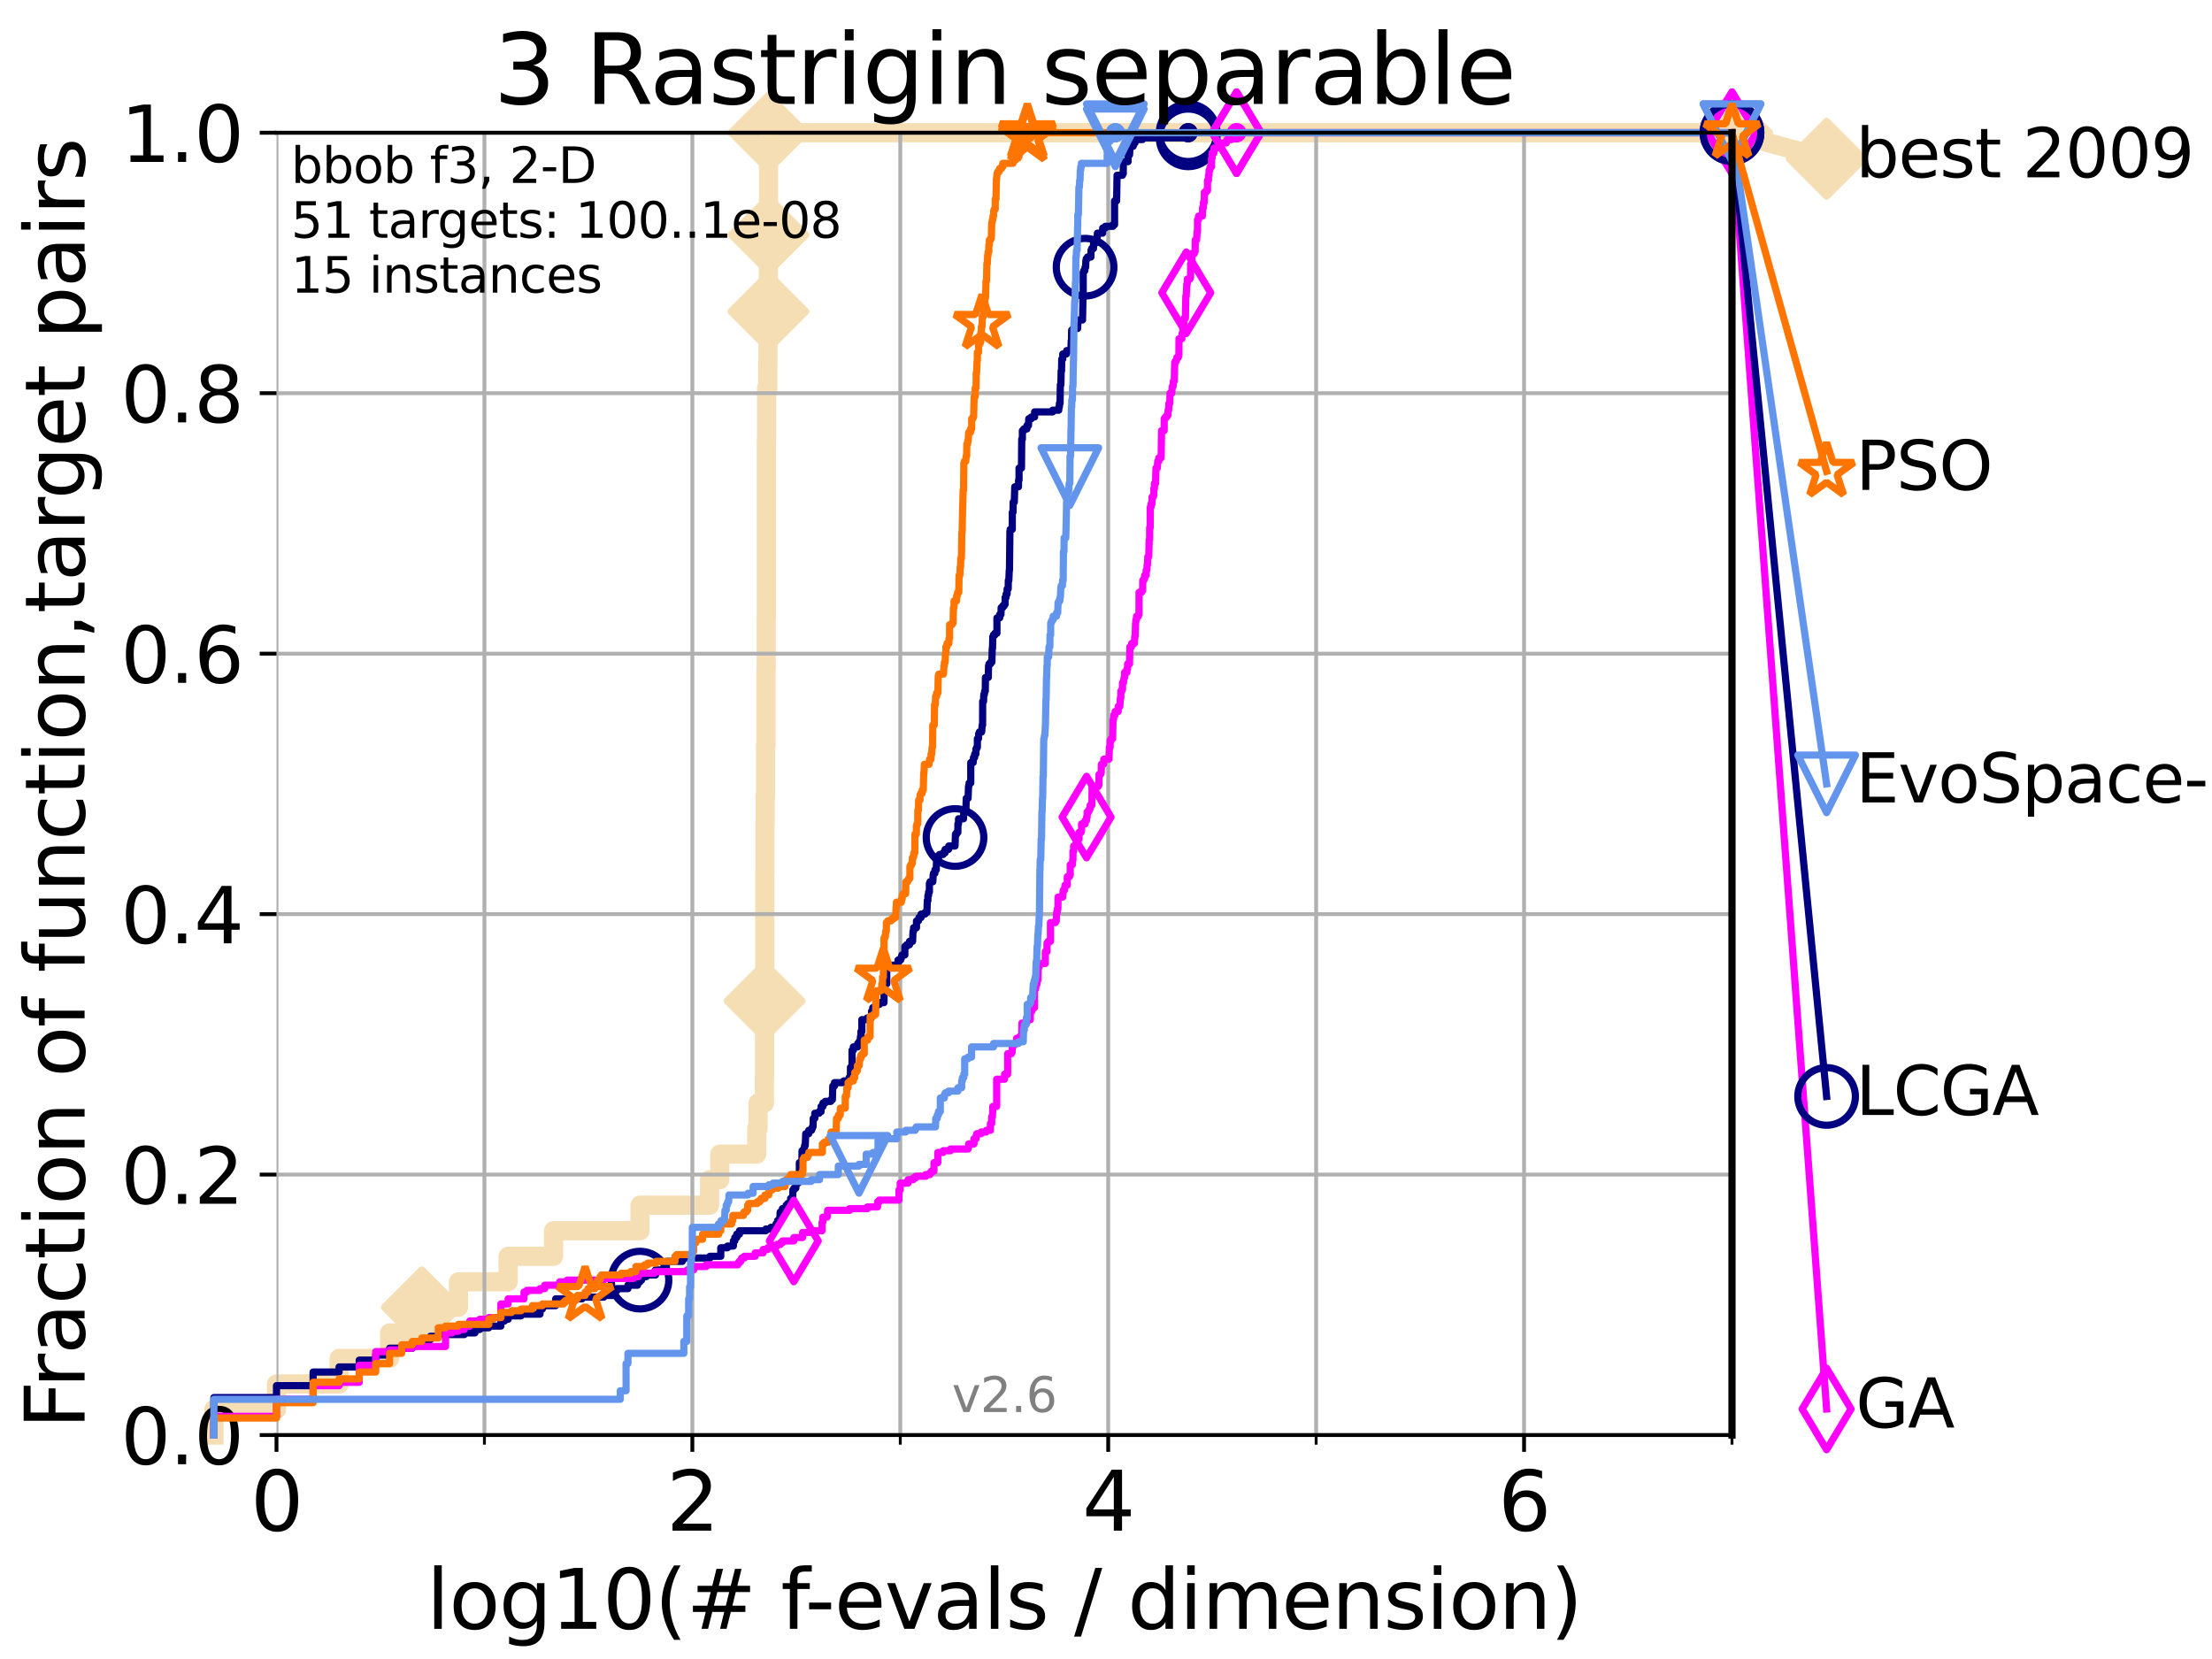 <?xml version="1.0" encoding="utf-8" standalone="no"?>
<!DOCTYPE svg PUBLIC "-//W3C//DTD SVG 1.1//EN"
  "http://www.w3.org/Graphics/SVG/1.1/DTD/svg11.dtd">
<svg xmlns:xlink="http://www.w3.org/1999/xlink" width="460.8pt" height="345.6pt" viewBox="0 0 460.8 345.6" xmlns="http://www.w3.org/2000/svg" version="1.1">
 <defs>
  <style type="text/css">*{stroke-linejoin: round; stroke-linecap: butt}</style>
 </defs>
 <g id="figure_1">
  <g id="patch_1">
   <path d="M 0 345.6 
L 460.8 345.6 
L 460.8 0 
L 0 0 
z
" style="fill: #ffffff"/>
  </g>
  <g id="axes_1">
   <g id="patch_2">
    <path d="M 57.6 298.944 
L 360.806 298.944 
L 360.806 27.648 
L 57.6 27.648 
z
" style="fill: #ffffff"/>
   </g>
   <g id="line2d_1">
    <path d="M 44.561 298.944 
L 44.561 293.624 
L 57.6 293.624 
L 57.6 288.305 
L 70.639 288.305 
L 70.639 282.985 
L 81.166 282.985 
L 81.166 277.666 
L 87.876 277.666 
L 87.876 272.346 
L 95.503 272.346 
L 95.503 267.027 
L 105.851 267.027 
L 105.851 261.707 
L 115.315 261.707 
L 115.315 256.388 
L 133.323 256.388 
L 133.323 251.068 
L 147.816 251.068 
L 147.816 245.749 
L 149.945 245.749 
L 149.945 240.429 
L 157.642 240.429 
L 157.642 235.11 
L 157.917 235.11 
L 157.917 229.79 
L 159.233 229.79 
L 159.233 224.471 
L 159.275 224.471 
L 159.275 208.512 
L 159.317 208.512 
L 159.317 181.914 
L 159.359 181.914 
L 159.359 171.275 
L 159.401 171.275 
L 159.401 165.956 
L 159.485 165.956 
L 159.485 155.317 
L 159.569 155.317 
L 159.569 139.358 
L 159.61 139.358 
L 159.61 128.719 
L 159.652 128.719 
L 159.652 91.482 
L 159.693 91.482 
L 159.693 80.843 
L 159.94 80.843 
L 159.94 75.524 
L 159.98 75.524 
L 159.98 70.204 
L 160.021 70.204 
L 160.021 64.885 
L 160.062 64.885 
L 160.062 48.926 
L 160.102 48.926 
L 160.102 27.648 
L 360.806 27.648 
" style="fill: none; stroke: #f5deb3; stroke-width: 4; stroke-linecap: square"/>
   </g>
   <g id="line2d_2">
    <defs>
     <path id="m5608b43846" d="M 0 7.778 
L 7.778 0 
L 0 -7.778 
L -7.778 0 
z
" style="stroke: #f5deb3; stroke-width: 1.5; stroke-linejoin: miter"/>
    </defs>
    <g>
     <use xlink:href="#m5608b43846" x="87.876" y="272.346" style="fill: #f5deb3; stroke: #f5deb3; stroke-width: 1.5; stroke-linejoin: miter"/>
     <use xlink:href="#m5608b43846" x="159.275" y="208.512" style="fill: #f5deb3; stroke: #f5deb3; stroke-width: 1.5; stroke-linejoin: miter"/>
     <use xlink:href="#m5608b43846" x="160.062" y="64.885" style="fill: #f5deb3; stroke: #f5deb3; stroke-width: 1.5; stroke-linejoin: miter"/>
     <use xlink:href="#m5608b43846" x="160.102" y="48.926" style="fill: #f5deb3; stroke: #f5deb3; stroke-width: 1.5; stroke-linejoin: miter"/>
     <use xlink:href="#m5608b43846" x="160.102" y="27.648" style="fill: #f5deb3; stroke: #f5deb3; stroke-width: 1.5; stroke-linejoin: miter"/>
     <use xlink:href="#m5608b43846" x="360.806" y="27.648" style="fill: #f5deb3; stroke: #f5deb3; stroke-width: 1.5; stroke-linejoin: miter"/>
    </g>
   </g>
   <g id="line2d_3">
    <path style="fill: none; stroke: #f5deb3; stroke-width: 4; stroke-linecap: square"/>
    <g/>
   </g>
   <g id="line2d_4">
    <path d="M 360.806 27.648 
L 380.515 33.074 
" style="fill: none; stroke: #f5deb3; stroke-width: 4; stroke-linecap: square"/>
    <g>
     <use xlink:href="#m5608b43846" x="360.806" y="27.648" style="fill: #f5deb3; stroke: #f5deb3; stroke-width: 1.5; stroke-linejoin: miter"/>
     <use xlink:href="#m5608b43846" x="380.515" y="33.074" style="fill: #f5deb3; stroke: #f5deb3; stroke-width: 1.5; stroke-linejoin: miter"/>
    </g>
   </g>
   <g id="matplotlib.axis_1">
    <g id="xtick_1">
     <g id="line2d_5">
      <path d="M 57.6 298.944 
L 57.6 27.648 
" clip-path="url(#p71c3d789e0)" style="fill: none; stroke: #b0b0b0; stroke-width: 0.8; stroke-linecap: square"/>
     </g>
     <g id="line2d_6">
      <defs>
       <path id="md56c77921e" d="M 0 0 
L 0 3.5 
" style="stroke: #000000; stroke-width: 0.8"/>
      </defs>
      <g>
       <use xlink:href="#md56c77921e" x="57.6" y="298.944" style="stroke: #000000; stroke-width: 0.8"/>
      </g>
     </g>
     <g id="text_1">
      <!-- 0 -->
      <g transform="translate(52.192 318.861)scale(0.17 -0.17)">
       <defs>
        <path id="DejaVuSans-30" d="M 2034 4250 
Q 1547 4250 1301 3770 
Q 1056 3291 1056 2328 
Q 1056 1369 1301 889 
Q 1547 409 2034 409 
Q 2525 409 2770 889 
Q 3016 1369 3016 2328 
Q 3016 3291 2770 3770 
Q 2525 4250 2034 4250 
z
M 2034 4750 
Q 2819 4750 3233 4129 
Q 3647 3509 3647 2328 
Q 3647 1150 3233 529 
Q 2819 -91 2034 -91 
Q 1250 -91 836 529 
Q 422 1150 422 2328 
Q 422 3509 836 4129 
Q 1250 4750 2034 4750 
z
" transform="scale(0.016)"/>
       </defs>
       <use xlink:href="#DejaVuSans-30"/>
      </g>
     </g>
    </g>
    <g id="xtick_2">
     <g id="line2d_7">
      <path d="M 144.23 298.944 
L 144.23 27.648 
" clip-path="url(#p71c3d789e0)" style="fill: none; stroke: #b0b0b0; stroke-width: 0.8; stroke-linecap: square"/>
     </g>
     <g id="line2d_8">
      <g>
       <use xlink:href="#md56c77921e" x="144.23" y="298.944" style="stroke: #000000; stroke-width: 0.8"/>
      </g>
     </g>
     <g id="text_2">
      <!-- 2 -->
      <g transform="translate(138.822 318.861)scale(0.17 -0.17)">
       <defs>
        <path id="DejaVuSans-32" d="M 1228 531 
L 3431 531 
L 3431 0 
L 469 0 
L 469 531 
Q 828 903 1448 1529 
Q 2069 2156 2228 2338 
Q 2531 2678 2651 2914 
Q 2772 3150 2772 3378 
Q 2772 3750 2511 3984 
Q 2250 4219 1831 4219 
Q 1534 4219 1204 4116 
Q 875 4013 500 3803 
L 500 4441 
Q 881 4594 1212 4672 
Q 1544 4750 1819 4750 
Q 2544 4750 2975 4387 
Q 3406 4025 3406 3419 
Q 3406 3131 3298 2873 
Q 3191 2616 2906 2266 
Q 2828 2175 2409 1742 
Q 1991 1309 1228 531 
z
" transform="scale(0.016)"/>
       </defs>
       <use xlink:href="#DejaVuSans-32"/>
      </g>
     </g>
    </g>
    <g id="xtick_3">
     <g id="line2d_9">
      <path d="M 230.861 298.944 
L 230.861 27.648 
" clip-path="url(#p71c3d789e0)" style="fill: none; stroke: #b0b0b0; stroke-width: 0.8; stroke-linecap: square"/>
     </g>
     <g id="line2d_10">
      <g>
       <use xlink:href="#md56c77921e" x="230.861" y="298.944" style="stroke: #000000; stroke-width: 0.8"/>
      </g>
     </g>
     <g id="text_3">
      <!-- 4 -->
      <g transform="translate(225.453 318.861)scale(0.17 -0.17)">
       <defs>
        <path id="DejaVuSans-34" d="M 2419 4116 
L 825 1625 
L 2419 1625 
L 2419 4116 
z
M 2253 4666 
L 3047 4666 
L 3047 1625 
L 3713 1625 
L 3713 1100 
L 3047 1100 
L 3047 0 
L 2419 0 
L 2419 1100 
L 313 1100 
L 313 1709 
L 2253 4666 
z
" transform="scale(0.016)"/>
       </defs>
       <use xlink:href="#DejaVuSans-34"/>
      </g>
     </g>
    </g>
    <g id="xtick_4">
     <g id="line2d_11">
      <path d="M 317.491 298.944 
L 317.491 27.648 
" clip-path="url(#p71c3d789e0)" style="fill: none; stroke: #b0b0b0; stroke-width: 0.8; stroke-linecap: square"/>
     </g>
     <g id="line2d_12">
      <g>
       <use xlink:href="#md56c77921e" x="317.491" y="298.944" style="stroke: #000000; stroke-width: 0.8"/>
      </g>
     </g>
     <g id="text_4">
      <!-- 6 -->
      <g transform="translate(312.083 318.861)scale(0.17 -0.17)">
       <defs>
        <path id="DejaVuSans-36" d="M 2113 2584 
Q 1688 2584 1439 2293 
Q 1191 2003 1191 1497 
Q 1191 994 1439 701 
Q 1688 409 2113 409 
Q 2538 409 2786 701 
Q 3034 994 3034 1497 
Q 3034 2003 2786 2293 
Q 2538 2584 2113 2584 
z
M 3366 4563 
L 3366 3988 
Q 3128 4100 2886 4159 
Q 2644 4219 2406 4219 
Q 1781 4219 1451 3797 
Q 1122 3375 1075 2522 
Q 1259 2794 1537 2939 
Q 1816 3084 2150 3084 
Q 2853 3084 3261 2657 
Q 3669 2231 3669 1497 
Q 3669 778 3244 343 
Q 2819 -91 2113 -91 
Q 1303 -91 875 529 
Q 447 1150 447 2328 
Q 447 3434 972 4092 
Q 1497 4750 2381 4750 
Q 2619 4750 2861 4703 
Q 3103 4656 3366 4563 
z
" transform="scale(0.016)"/>
       </defs>
       <use xlink:href="#DejaVuSans-36"/>
      </g>
     </g>
    </g>
    <g id="xtick_5">
     <g id="line2d_13">
      <path d="M 100.915 298.944 
L 100.915 27.648 
" clip-path="url(#p71c3d789e0)" style="fill: none; stroke: #b0b0b0; stroke-width: 0.8; stroke-linecap: square"/>
     </g>
     <g id="line2d_14">
      <defs>
       <path id="me54c146e4f" d="M 0 0 
L 0 2 
" style="stroke: #000000; stroke-width: 0.6"/>
      </defs>
      <g>
       <use xlink:href="#me54c146e4f" x="100.915" y="298.944" style="stroke: #000000; stroke-width: 0.6"/>
      </g>
     </g>
    </g>
    <g id="xtick_6">
     <g id="line2d_15">
      <path d="M 187.546 298.944 
L 187.546 27.648 
" clip-path="url(#p71c3d789e0)" style="fill: none; stroke: #b0b0b0; stroke-width: 0.8; stroke-linecap: square"/>
     </g>
     <g id="line2d_16">
      <g>
       <use xlink:href="#me54c146e4f" x="187.546" y="298.944" style="stroke: #000000; stroke-width: 0.6"/>
      </g>
     </g>
    </g>
    <g id="xtick_7">
     <g id="line2d_17">
      <path d="M 274.176 298.944 
L 274.176 27.648 
" clip-path="url(#p71c3d789e0)" style="fill: none; stroke: #b0b0b0; stroke-width: 0.8; stroke-linecap: square"/>
     </g>
     <g id="line2d_18">
      <g>
       <use xlink:href="#me54c146e4f" x="274.176" y="298.944" style="stroke: #000000; stroke-width: 0.6"/>
      </g>
     </g>
    </g>
    <g id="xtick_8">
     <g id="line2d_19">
      <path d="M 360.806 298.944 
L 360.806 27.648 
" clip-path="url(#p71c3d789e0)" style="fill: none; stroke: #b0b0b0; stroke-width: 0.8; stroke-linecap: square"/>
     </g>
     <g id="line2d_20">
      <g>
       <use xlink:href="#me54c146e4f" x="360.806" y="298.944" style="stroke: #000000; stroke-width: 0.6"/>
      </g>
     </g>
    </g>
    <g id="text_5">
     <!-- log10(# f-evals / dimension) -->
     <g transform="translate(88.823 339.314)scale(0.17 -0.17)">
      <defs>
       <path id="DejaVuSans-6c" d="M 603 4863 
L 1178 4863 
L 1178 0 
L 603 0 
L 603 4863 
z
" transform="scale(0.016)"/>
       <path id="DejaVuSans-6f" d="M 1959 3097 
Q 1497 3097 1228 2736 
Q 959 2375 959 1747 
Q 959 1119 1226 758 
Q 1494 397 1959 397 
Q 2419 397 2687 759 
Q 2956 1122 2956 1747 
Q 2956 2369 2687 2733 
Q 2419 3097 1959 3097 
z
M 1959 3584 
Q 2709 3584 3137 3096 
Q 3566 2609 3566 1747 
Q 3566 888 3137 398 
Q 2709 -91 1959 -91 
Q 1206 -91 779 398 
Q 353 888 353 1747 
Q 353 2609 779 3096 
Q 1206 3584 1959 3584 
z
" transform="scale(0.016)"/>
       <path id="DejaVuSans-67" d="M 2906 1791 
Q 2906 2416 2648 2759 
Q 2391 3103 1925 3103 
Q 1463 3103 1205 2759 
Q 947 2416 947 1791 
Q 947 1169 1205 825 
Q 1463 481 1925 481 
Q 2391 481 2648 825 
Q 2906 1169 2906 1791 
z
M 3481 434 
Q 3481 -459 3084 -895 
Q 2688 -1331 1869 -1331 
Q 1566 -1331 1297 -1286 
Q 1028 -1241 775 -1147 
L 775 -588 
Q 1028 -725 1275 -790 
Q 1522 -856 1778 -856 
Q 2344 -856 2625 -561 
Q 2906 -266 2906 331 
L 2906 616 
Q 2728 306 2450 153 
Q 2172 0 1784 0 
Q 1141 0 747 490 
Q 353 981 353 1791 
Q 353 2603 747 3093 
Q 1141 3584 1784 3584 
Q 2172 3584 2450 3431 
Q 2728 3278 2906 2969 
L 2906 3500 
L 3481 3500 
L 3481 434 
z
" transform="scale(0.016)"/>
       <path id="DejaVuSans-31" d="M 794 531 
L 1825 531 
L 1825 4091 
L 703 3866 
L 703 4441 
L 1819 4666 
L 2450 4666 
L 2450 531 
L 3481 531 
L 3481 0 
L 794 0 
L 794 531 
z
" transform="scale(0.016)"/>
       <path id="DejaVuSans-28" d="M 1984 4856 
Q 1566 4138 1362 3434 
Q 1159 2731 1159 2009 
Q 1159 1288 1364 580 
Q 1569 -128 1984 -844 
L 1484 -844 
Q 1016 -109 783 600 
Q 550 1309 550 2009 
Q 550 2706 781 3412 
Q 1013 4119 1484 4856 
L 1984 4856 
z
" transform="scale(0.016)"/>
       <path id="DejaVuSans-23" d="M 3272 2816 
L 2363 2816 
L 2100 1772 
L 3016 1772 
L 3272 2816 
z
M 2803 4594 
L 2478 3297 
L 3391 3297 
L 3719 4594 
L 4219 4594 
L 3897 3297 
L 4872 3297 
L 4872 2816 
L 3775 2816 
L 3519 1772 
L 4513 1772 
L 4513 1294 
L 3397 1294 
L 3072 0 
L 2572 0 
L 2894 1294 
L 1978 1294 
L 1656 0 
L 1153 0 
L 1478 1294 
L 494 1294 
L 494 1772 
L 1594 1772 
L 1856 2816 
L 850 2816 
L 850 3297 
L 1978 3297 
L 2297 4594 
L 2803 4594 
z
" transform="scale(0.016)"/>
       <path id="DejaVuSans-20" transform="scale(0.016)"/>
       <path id="DejaVuSans-66" d="M 2375 4863 
L 2375 4384 
L 1825 4384 
Q 1516 4384 1395 4259 
Q 1275 4134 1275 3809 
L 1275 3500 
L 2222 3500 
L 2222 3053 
L 1275 3053 
L 1275 0 
L 697 0 
L 697 3053 
L 147 3053 
L 147 3500 
L 697 3500 
L 697 3744 
Q 697 4328 969 4595 
Q 1241 4863 1831 4863 
L 2375 4863 
z
" transform="scale(0.016)"/>
       <path id="DejaVuSans-2d" d="M 313 2009 
L 1997 2009 
L 1997 1497 
L 313 1497 
L 313 2009 
z
" transform="scale(0.016)"/>
       <path id="DejaVuSans-65" d="M 3597 1894 
L 3597 1613 
L 953 1613 
Q 991 1019 1311 708 
Q 1631 397 2203 397 
Q 2534 397 2845 478 
Q 3156 559 3463 722 
L 3463 178 
Q 3153 47 2828 -22 
Q 2503 -91 2169 -91 
Q 1331 -91 842 396 
Q 353 884 353 1716 
Q 353 2575 817 3079 
Q 1281 3584 2069 3584 
Q 2775 3584 3186 3129 
Q 3597 2675 3597 1894 
z
M 3022 2063 
Q 3016 2534 2758 2815 
Q 2500 3097 2075 3097 
Q 1594 3097 1305 2825 
Q 1016 2553 972 2059 
L 3022 2063 
z
" transform="scale(0.016)"/>
       <path id="DejaVuSans-76" d="M 191 3500 
L 800 3500 
L 1894 563 
L 2988 3500 
L 3597 3500 
L 2284 0 
L 1503 0 
L 191 3500 
z
" transform="scale(0.016)"/>
       <path id="DejaVuSans-61" d="M 2194 1759 
Q 1497 1759 1228 1600 
Q 959 1441 959 1056 
Q 959 750 1161 570 
Q 1363 391 1709 391 
Q 2188 391 2477 730 
Q 2766 1069 2766 1631 
L 2766 1759 
L 2194 1759 
z
M 3341 1997 
L 3341 0 
L 2766 0 
L 2766 531 
Q 2569 213 2275 61 
Q 1981 -91 1556 -91 
Q 1019 -91 701 211 
Q 384 513 384 1019 
Q 384 1609 779 1909 
Q 1175 2209 1959 2209 
L 2766 2209 
L 2766 2266 
Q 2766 2663 2505 2880 
Q 2244 3097 1772 3097 
Q 1472 3097 1187 3025 
Q 903 2953 641 2809 
L 641 3341 
Q 956 3463 1253 3523 
Q 1550 3584 1831 3584 
Q 2591 3584 2966 3190 
Q 3341 2797 3341 1997 
z
" transform="scale(0.016)"/>
       <path id="DejaVuSans-73" d="M 2834 3397 
L 2834 2853 
Q 2591 2978 2328 3040 
Q 2066 3103 1784 3103 
Q 1356 3103 1142 2972 
Q 928 2841 928 2578 
Q 928 2378 1081 2264 
Q 1234 2150 1697 2047 
L 1894 2003 
Q 2506 1872 2764 1633 
Q 3022 1394 3022 966 
Q 3022 478 2636 193 
Q 2250 -91 1575 -91 
Q 1294 -91 989 -36 
Q 684 19 347 128 
L 347 722 
Q 666 556 975 473 
Q 1284 391 1588 391 
Q 1994 391 2212 530 
Q 2431 669 2431 922 
Q 2431 1156 2273 1281 
Q 2116 1406 1581 1522 
L 1381 1569 
Q 847 1681 609 1914 
Q 372 2147 372 2553 
Q 372 3047 722 3315 
Q 1072 3584 1716 3584 
Q 2034 3584 2315 3537 
Q 2597 3491 2834 3397 
z
" transform="scale(0.016)"/>
       <path id="DejaVuSans-2f" d="M 1625 4666 
L 2156 4666 
L 531 -594 
L 0 -594 
L 1625 4666 
z
" transform="scale(0.016)"/>
       <path id="DejaVuSans-64" d="M 2906 2969 
L 2906 4863 
L 3481 4863 
L 3481 0 
L 2906 0 
L 2906 525 
Q 2725 213 2448 61 
Q 2172 -91 1784 -91 
Q 1150 -91 751 415 
Q 353 922 353 1747 
Q 353 2572 751 3078 
Q 1150 3584 1784 3584 
Q 2172 3584 2448 3432 
Q 2725 3281 2906 2969 
z
M 947 1747 
Q 947 1113 1208 752 
Q 1469 391 1925 391 
Q 2381 391 2643 752 
Q 2906 1113 2906 1747 
Q 2906 2381 2643 2742 
Q 2381 3103 1925 3103 
Q 1469 3103 1208 2742 
Q 947 2381 947 1747 
z
" transform="scale(0.016)"/>
       <path id="DejaVuSans-69" d="M 603 3500 
L 1178 3500 
L 1178 0 
L 603 0 
L 603 3500 
z
M 603 4863 
L 1178 4863 
L 1178 4134 
L 603 4134 
L 603 4863 
z
" transform="scale(0.016)"/>
       <path id="DejaVuSans-6d" d="M 3328 2828 
Q 3544 3216 3844 3400 
Q 4144 3584 4550 3584 
Q 5097 3584 5394 3201 
Q 5691 2819 5691 2113 
L 5691 0 
L 5113 0 
L 5113 2094 
Q 5113 2597 4934 2840 
Q 4756 3084 4391 3084 
Q 3944 3084 3684 2787 
Q 3425 2491 3425 1978 
L 3425 0 
L 2847 0 
L 2847 2094 
Q 2847 2600 2669 2842 
Q 2491 3084 2119 3084 
Q 1678 3084 1418 2786 
Q 1159 2488 1159 1978 
L 1159 0 
L 581 0 
L 581 3500 
L 1159 3500 
L 1159 2956 
Q 1356 3278 1631 3431 
Q 1906 3584 2284 3584 
Q 2666 3584 2933 3390 
Q 3200 3197 3328 2828 
z
" transform="scale(0.016)"/>
       <path id="DejaVuSans-6e" d="M 3513 2113 
L 3513 0 
L 2938 0 
L 2938 2094 
Q 2938 2591 2744 2837 
Q 2550 3084 2163 3084 
Q 1697 3084 1428 2787 
Q 1159 2491 1159 1978 
L 1159 0 
L 581 0 
L 581 3500 
L 1159 3500 
L 1159 2956 
Q 1366 3272 1645 3428 
Q 1925 3584 2291 3584 
Q 2894 3584 3203 3211 
Q 3513 2838 3513 2113 
z
" transform="scale(0.016)"/>
       <path id="DejaVuSans-29" d="M 513 4856 
L 1013 4856 
Q 1481 4119 1714 3412 
Q 1947 2706 1947 2009 
Q 1947 1309 1714 600 
Q 1481 -109 1013 -844 
L 513 -844 
Q 928 -128 1133 580 
Q 1338 1288 1338 2009 
Q 1338 2731 1133 3434 
Q 928 4138 513 4856 
z
" transform="scale(0.016)"/>
      </defs>
      <use xlink:href="#DejaVuSans-6c"/>
      <use xlink:href="#DejaVuSans-6f" x="27.783"/>
      <use xlink:href="#DejaVuSans-67" x="88.965"/>
      <use xlink:href="#DejaVuSans-31" x="152.441"/>
      <use xlink:href="#DejaVuSans-30" x="216.064"/>
      <use xlink:href="#DejaVuSans-28" x="279.688"/>
      <use xlink:href="#DejaVuSans-23" x="318.701"/>
      <use xlink:href="#DejaVuSans-20" x="402.49"/>
      <use xlink:href="#DejaVuSans-66" x="434.277"/>
      <use xlink:href="#DejaVuSans-2d" x="463.982"/>
      <use xlink:href="#DejaVuSans-65" x="500.066"/>
      <use xlink:href="#DejaVuSans-76" x="561.59"/>
      <use xlink:href="#DejaVuSans-61" x="620.77"/>
      <use xlink:href="#DejaVuSans-6c" x="682.049"/>
      <use xlink:href="#DejaVuSans-73" x="709.832"/>
      <use xlink:href="#DejaVuSans-20" x="761.932"/>
      <use xlink:href="#DejaVuSans-2f" x="793.719"/>
      <use xlink:href="#DejaVuSans-20" x="827.41"/>
      <use xlink:href="#DejaVuSans-64" x="859.197"/>
      <use xlink:href="#DejaVuSans-69" x="922.674"/>
      <use xlink:href="#DejaVuSans-6d" x="950.457"/>
      <use xlink:href="#DejaVuSans-65" x="1047.869"/>
      <use xlink:href="#DejaVuSans-6e" x="1109.393"/>
      <use xlink:href="#DejaVuSans-73" x="1172.771"/>
      <use xlink:href="#DejaVuSans-69" x="1224.871"/>
      <use xlink:href="#DejaVuSans-6f" x="1252.654"/>
      <use xlink:href="#DejaVuSans-6e" x="1313.836"/>
      <use xlink:href="#DejaVuSans-29" x="1377.215"/>
     </g>
    </g>
   </g>
   <g id="matplotlib.axis_2">
    <g id="ytick_1">
     <g id="line2d_21">
      <path d="M 57.6 298.944 
L 360.806 298.944 
" clip-path="url(#p71c3d789e0)" style="fill: none; stroke: #b0b0b0; stroke-width: 0.8; stroke-linecap: square"/>
     </g>
     <g id="line2d_22">
      <defs>
       <path id="m1d4cc8e613" d="M 0 0 
L -3.5 0 
" style="stroke: #000000; stroke-width: 0.8"/>
      </defs>
      <g>
       <use xlink:href="#m1d4cc8e613" x="57.6" y="298.944" style="stroke: #000000; stroke-width: 0.8"/>
      </g>
     </g>
     <g id="text_6">
      <!-- 0.0 -->
      <g transform="translate(25.155 305.023)scale(0.16 -0.16)">
       <defs>
        <path id="DejaVuSans-2e" d="M 684 794 
L 1344 794 
L 1344 0 
L 684 0 
L 684 794 
z
" transform="scale(0.016)"/>
       </defs>
       <use xlink:href="#DejaVuSans-30"/>
       <use xlink:href="#DejaVuSans-2e" x="63.623"/>
       <use xlink:href="#DejaVuSans-30" x="95.41"/>
      </g>
     </g>
    </g>
    <g id="ytick_2">
     <g id="line2d_23">
      <path d="M 57.6 244.685 
L 360.806 244.685 
" clip-path="url(#p71c3d789e0)" style="fill: none; stroke: #b0b0b0; stroke-width: 0.8; stroke-linecap: square"/>
     </g>
     <g id="line2d_24">
      <g>
       <use xlink:href="#m1d4cc8e613" x="57.6" y="244.685" style="stroke: #000000; stroke-width: 0.8"/>
      </g>
     </g>
     <g id="text_7">
      <!-- 0.2 -->
      <g transform="translate(25.155 250.764)scale(0.16 -0.16)">
       <use xlink:href="#DejaVuSans-30"/>
       <use xlink:href="#DejaVuSans-2e" x="63.623"/>
       <use xlink:href="#DejaVuSans-32" x="95.41"/>
      </g>
     </g>
    </g>
    <g id="ytick_3">
     <g id="line2d_25">
      <path d="M 57.6 190.426 
L 360.806 190.426 
" clip-path="url(#p71c3d789e0)" style="fill: none; stroke: #b0b0b0; stroke-width: 0.8; stroke-linecap: square"/>
     </g>
     <g id="line2d_26">
      <g>
       <use xlink:href="#m1d4cc8e613" x="57.6" y="190.426" style="stroke: #000000; stroke-width: 0.8"/>
      </g>
     </g>
     <g id="text_8">
      <!-- 0.4 -->
      <g transform="translate(25.155 196.504)scale(0.16 -0.16)">
       <use xlink:href="#DejaVuSans-30"/>
       <use xlink:href="#DejaVuSans-2e" x="63.623"/>
       <use xlink:href="#DejaVuSans-34" x="95.41"/>
      </g>
     </g>
    </g>
    <g id="ytick_4">
     <g id="line2d_27">
      <path d="M 57.6 136.166 
L 360.806 136.166 
" clip-path="url(#p71c3d789e0)" style="fill: none; stroke: #b0b0b0; stroke-width: 0.8; stroke-linecap: square"/>
     </g>
     <g id="line2d_28">
      <g>
       <use xlink:href="#m1d4cc8e613" x="57.6" y="136.166" style="stroke: #000000; stroke-width: 0.8"/>
      </g>
     </g>
     <g id="text_9">
      <!-- 0.6 -->
      <g transform="translate(25.155 142.245)scale(0.16 -0.16)">
       <use xlink:href="#DejaVuSans-30"/>
       <use xlink:href="#DejaVuSans-2e" x="63.623"/>
       <use xlink:href="#DejaVuSans-36" x="95.41"/>
      </g>
     </g>
    </g>
    <g id="ytick_5">
     <g id="line2d_29">
      <path d="M 57.6 81.907 
L 360.806 81.907 
" clip-path="url(#p71c3d789e0)" style="fill: none; stroke: #b0b0b0; stroke-width: 0.8; stroke-linecap: square"/>
     </g>
     <g id="line2d_30">
      <g>
       <use xlink:href="#m1d4cc8e613" x="57.6" y="81.907" style="stroke: #000000; stroke-width: 0.8"/>
      </g>
     </g>
     <g id="text_10">
      <!-- 0.8 -->
      <g transform="translate(25.155 87.986)scale(0.16 -0.16)">
       <defs>
        <path id="DejaVuSans-38" d="M 2034 2216 
Q 1584 2216 1326 1975 
Q 1069 1734 1069 1313 
Q 1069 891 1326 650 
Q 1584 409 2034 409 
Q 2484 409 2743 651 
Q 3003 894 3003 1313 
Q 3003 1734 2745 1975 
Q 2488 2216 2034 2216 
z
M 1403 2484 
Q 997 2584 770 2862 
Q 544 3141 544 3541 
Q 544 4100 942 4425 
Q 1341 4750 2034 4750 
Q 2731 4750 3128 4425 
Q 3525 4100 3525 3541 
Q 3525 3141 3298 2862 
Q 3072 2584 2669 2484 
Q 3125 2378 3379 2068 
Q 3634 1759 3634 1313 
Q 3634 634 3220 271 
Q 2806 -91 2034 -91 
Q 1263 -91 848 271 
Q 434 634 434 1313 
Q 434 1759 690 2068 
Q 947 2378 1403 2484 
z
M 1172 3481 
Q 1172 3119 1398 2916 
Q 1625 2713 2034 2713 
Q 2441 2713 2670 2916 
Q 2900 3119 2900 3481 
Q 2900 3844 2670 4047 
Q 2441 4250 2034 4250 
Q 1625 4250 1398 4047 
Q 1172 3844 1172 3481 
z
" transform="scale(0.016)"/>
       </defs>
       <use xlink:href="#DejaVuSans-30"/>
       <use xlink:href="#DejaVuSans-2e" x="63.623"/>
       <use xlink:href="#DejaVuSans-38" x="95.41"/>
      </g>
     </g>
    </g>
    <g id="ytick_6">
     <g id="line2d_31">
      <path d="M 57.6 27.648 
L 360.806 27.648 
" clip-path="url(#p71c3d789e0)" style="fill: none; stroke: #b0b0b0; stroke-width: 0.8; stroke-linecap: square"/>
     </g>
     <g id="line2d_32">
      <g>
       <use xlink:href="#m1d4cc8e613" x="57.6" y="27.648" style="stroke: #000000; stroke-width: 0.8"/>
      </g>
     </g>
     <g id="text_11">
      <!-- 1.0 -->
      <g transform="translate(25.155 33.727)scale(0.16 -0.16)">
       <use xlink:href="#DejaVuSans-31"/>
       <use xlink:href="#DejaVuSans-2e" x="63.623"/>
       <use xlink:href="#DejaVuSans-30" x="95.41"/>
      </g>
     </g>
    </g>
    <g id="text_12">
     <!-- Fraction of function,target pairs -->
     <g transform="translate(17.62 297.681)rotate(-90)scale(0.17 -0.17)">
      <defs>
       <path id="DejaVuSans-46" d="M 628 4666 
L 3309 4666 
L 3309 4134 
L 1259 4134 
L 1259 2759 
L 3109 2759 
L 3109 2228 
L 1259 2228 
L 1259 0 
L 628 0 
L 628 4666 
z
" transform="scale(0.016)"/>
       <path id="DejaVuSans-72" d="M 2631 2963 
Q 2534 3019 2420 3045 
Q 2306 3072 2169 3072 
Q 1681 3072 1420 2755 
Q 1159 2438 1159 1844 
L 1159 0 
L 581 0 
L 581 3500 
L 1159 3500 
L 1159 2956 
Q 1341 3275 1631 3429 
Q 1922 3584 2338 3584 
Q 2397 3584 2469 3576 
Q 2541 3569 2628 3553 
L 2631 2963 
z
" transform="scale(0.016)"/>
       <path id="DejaVuSans-63" d="M 3122 3366 
L 3122 2828 
Q 2878 2963 2633 3030 
Q 2388 3097 2138 3097 
Q 1578 3097 1268 2742 
Q 959 2388 959 1747 
Q 959 1106 1268 751 
Q 1578 397 2138 397 
Q 2388 397 2633 464 
Q 2878 531 3122 666 
L 3122 134 
Q 2881 22 2623 -34 
Q 2366 -91 2075 -91 
Q 1284 -91 818 406 
Q 353 903 353 1747 
Q 353 2603 823 3093 
Q 1294 3584 2113 3584 
Q 2378 3584 2631 3529 
Q 2884 3475 3122 3366 
z
" transform="scale(0.016)"/>
       <path id="DejaVuSans-74" d="M 1172 4494 
L 1172 3500 
L 2356 3500 
L 2356 3053 
L 1172 3053 
L 1172 1153 
Q 1172 725 1289 603 
Q 1406 481 1766 481 
L 2356 481 
L 2356 0 
L 1766 0 
Q 1100 0 847 248 
Q 594 497 594 1153 
L 594 3053 
L 172 3053 
L 172 3500 
L 594 3500 
L 594 4494 
L 1172 4494 
z
" transform="scale(0.016)"/>
       <path id="DejaVuSans-75" d="M 544 1381 
L 544 3500 
L 1119 3500 
L 1119 1403 
Q 1119 906 1312 657 
Q 1506 409 1894 409 
Q 2359 409 2629 706 
Q 2900 1003 2900 1516 
L 2900 3500 
L 3475 3500 
L 3475 0 
L 2900 0 
L 2900 538 
Q 2691 219 2414 64 
Q 2138 -91 1772 -91 
Q 1169 -91 856 284 
Q 544 659 544 1381 
z
M 1991 3584 
L 1991 3584 
z
" transform="scale(0.016)"/>
       <path id="DejaVuSans-2c" d="M 750 794 
L 1409 794 
L 1409 256 
L 897 -744 
L 494 -744 
L 750 256 
L 750 794 
z
" transform="scale(0.016)"/>
       <path id="DejaVuSans-70" d="M 1159 525 
L 1159 -1331 
L 581 -1331 
L 581 3500 
L 1159 3500 
L 1159 2969 
Q 1341 3281 1617 3432 
Q 1894 3584 2278 3584 
Q 2916 3584 3314 3078 
Q 3713 2572 3713 1747 
Q 3713 922 3314 415 
Q 2916 -91 2278 -91 
Q 1894 -91 1617 61 
Q 1341 213 1159 525 
z
M 3116 1747 
Q 3116 2381 2855 2742 
Q 2594 3103 2138 3103 
Q 1681 3103 1420 2742 
Q 1159 2381 1159 1747 
Q 1159 1113 1420 752 
Q 1681 391 2138 391 
Q 2594 391 2855 752 
Q 3116 1113 3116 1747 
z
" transform="scale(0.016)"/>
      </defs>
      <use xlink:href="#DejaVuSans-46"/>
      <use xlink:href="#DejaVuSans-72" x="50.27"/>
      <use xlink:href="#DejaVuSans-61" x="91.383"/>
      <use xlink:href="#DejaVuSans-63" x="152.662"/>
      <use xlink:href="#DejaVuSans-74" x="207.643"/>
      <use xlink:href="#DejaVuSans-69" x="246.852"/>
      <use xlink:href="#DejaVuSans-6f" x="274.635"/>
      <use xlink:href="#DejaVuSans-6e" x="335.816"/>
      <use xlink:href="#DejaVuSans-20" x="399.195"/>
      <use xlink:href="#DejaVuSans-6f" x="430.982"/>
      <use xlink:href="#DejaVuSans-66" x="492.164"/>
      <use xlink:href="#DejaVuSans-20" x="527.369"/>
      <use xlink:href="#DejaVuSans-66" x="559.156"/>
      <use xlink:href="#DejaVuSans-75" x="594.361"/>
      <use xlink:href="#DejaVuSans-6e" x="657.74"/>
      <use xlink:href="#DejaVuSans-63" x="721.119"/>
      <use xlink:href="#DejaVuSans-74" x="776.1"/>
      <use xlink:href="#DejaVuSans-69" x="815.309"/>
      <use xlink:href="#DejaVuSans-6f" x="843.092"/>
      <use xlink:href="#DejaVuSans-6e" x="904.273"/>
      <use xlink:href="#DejaVuSans-2c" x="967.652"/>
      <use xlink:href="#DejaVuSans-74" x="999.439"/>
      <use xlink:href="#DejaVuSans-61" x="1038.648"/>
      <use xlink:href="#DejaVuSans-72" x="1099.928"/>
      <use xlink:href="#DejaVuSans-67" x="1139.291"/>
      <use xlink:href="#DejaVuSans-65" x="1202.768"/>
      <use xlink:href="#DejaVuSans-74" x="1264.291"/>
      <use xlink:href="#DejaVuSans-20" x="1303.5"/>
      <use xlink:href="#DejaVuSans-70" x="1335.287"/>
      <use xlink:href="#DejaVuSans-61" x="1398.764"/>
      <use xlink:href="#DejaVuSans-69" x="1460.043"/>
      <use xlink:href="#DejaVuSans-72" x="1487.826"/>
      <use xlink:href="#DejaVuSans-73" x="1528.939"/>
     </g>
    </g>
   </g>
   <g id="line2d_33">
    <defs>
     <path id="m7acd3fda62" d="M 0 1.5 
C 0.398 1.5 0.779 1.342 1.061 1.061 
C 1.342 0.779 1.5 0.398 1.5 0 
C 1.5 -0.398 1.342 -0.779 1.061 -1.061 
C 0.779 -1.342 0.398 -1.5 0 -1.5 
C -0.398 -1.5 -0.779 -1.342 -1.061 -1.061 
C -1.342 -0.779 -1.5 -0.398 -1.5 0 
C -1.5 0.398 -1.342 0.779 -1.061 1.061 
C -0.779 1.342 -0.398 1.5 0 1.5 
z
" style="stroke: #f5deb3"/>
    </defs>
    <g>
     <use xlink:href="#m7acd3fda62" x="160.102" y="27.648" style="fill: #f5deb3; stroke: #f5deb3"/>
     <use xlink:href="#m7acd3fda62" x="160.102" y="27.648" style="fill: #f5deb3; stroke: #f5deb3"/>
    </g>
   </g>
   <g id="line2d_34">
    <defs>
     <path id="mee1cd6ff37" d="M 0 1.5 
C 0.398 1.5 0.779 1.342 1.061 1.061 
C 1.342 0.779 1.5 0.398 1.5 0 
C 1.5 -0.398 1.342 -0.779 1.061 -1.061 
C 0.779 -1.342 0.398 -1.5 0 -1.5 
C -0.398 -1.5 -0.779 -1.342 -1.061 -1.061 
C -1.342 -0.779 -1.5 -0.398 -1.5 0 
C -1.5 0.398 -1.342 0.779 -1.061 1.061 
C -0.779 1.342 -0.398 1.5 0 1.5 
z
" style="stroke: #000080"/>
    </defs>
    <g>
     <use xlink:href="#mee1cd6ff37" x="247.513" y="27.648" style="fill: #000080; stroke: #000080"/>
     <use xlink:href="#mee1cd6ff37" x="247.513" y="27.648" style="fill: #000080; stroke: #000080"/>
    </g>
   </g>
   <g id="line2d_35">
    <path d="M 44.561 298.944 
L 44.561 291.142 
L 57.6 291.142 
L 57.6 288.66 
L 65.227 288.66 
L 65.227 285.822 
L 70.639 285.822 
L 70.639 284.759 
L 74.837 284.759 
L 74.837 283.34 
L 78.267 283.34 
L 78.267 282.276 
L 81.166 282.276 
L 81.166 280.858 
L 85.894 280.858 
L 85.894 279.794 
L 87.876 279.794 
L 87.876 279.084 
L 89.669 279.084 
L 89.669 278.375 
L 91.306 278.375 
L 91.306 278.021 
L 96.718 278.021 
L 96.718 277.666 
L 98.933 277.666 
L 98.933 276.957 
L 99.95 276.957 
L 99.95 276.602 
L 101.833 276.602 
L 101.833 276.247 
L 104.345 276.247 
L 104.345 275.183 
L 105.113 275.183 
L 105.113 274.829 
L 105.851 274.829 
L 105.851 274.12 
L 108.543 274.12 
L 108.543 273.765 
L 112.488 273.765 
L 112.488 272.701 
L 112.989 272.701 
L 112.989 271.992 
L 115.747 271.992 
L 115.747 270.573 
L 121.266 270.573 
L 121.266 270.219 
L 125.779 270.219 
L 125.779 269.864 
L 127.911 269.864 
L 127.911 268.8 
L 128.571 268.8 
L 128.571 268.445 
L 130.811 268.445 
L 130.811 267.736 
L 132.812 267.736 
L 132.812 267.027 
L 133.323 267.027 
L 133.323 266.672 
L 133.656 266.672 
L 133.656 265.963 
L 134.621 265.963 
L 134.621 265.608 
L 136.556 265.608 
L 136.556 264.544 
L 138.181 264.544 
L 138.181 264.19 
L 138.819 264.19 
L 138.819 262.771 
L 142.144 262.771 
L 142.144 262.062 
L 147.894 262.062 
L 147.894 261.707 
L 150.152 261.707 
L 150.152 259.934 
L 151.542 259.934 
L 151.542 259.579 
L 152.776 259.579 
L 152.776 258.516 
L 153.072 258.516 
L 153.072 257.806 
L 153.479 257.806 
L 153.479 257.097 
L 154.046 257.097 
L 154.046 256.388 
L 159.527 256.388 
L 159.527 256.033 
L 160.581 256.033 
L 160.581 255.678 
L 161.654 255.678 
L 161.654 254.969 
L 161.987 254.969 
L 161.987 254.26 
L 162.421 254.26 
L 162.528 252.487 
L 162.985 252.487 
L 162.985 251.778 
L 163.633 251.778 
L 163.633 251.423 
L 163.766 251.423 
L 163.766 251.068 
L 164.096 251.068 
L 164.096 250.714 
L 164.676 250.714 
L 164.708 249.65 
L 165.146 249.65 
L 165.177 247.877 
L 165.392 247.877 
L 165.392 247.522 
L 165.785 247.522 
L 165.845 246.458 
L 166.287 246.458 
L 166.316 245.039 
L 166.518 245.039 
L 166.518 242.202 
L 166.945 242.202 
L 166.945 241.848 
L 167.057 241.848 
L 167.085 239.72 
L 167.389 239.72 
L 167.389 239.365 
L 167.526 239.365 
L 167.608 238.656 
L 167.743 238.656 
L 167.85 236.174 
L 168.483 236.174 
L 168.483 235.464 
L 169.07 235.464 
L 169.07 235.11 
L 169.22 235.11 
L 169.22 234.755 
L 169.369 234.755 
L 169.418 232.982 
L 169.736 232.982 
L 169.736 231.918 
L 170.635 231.918 
L 170.635 231.563 
L 171.047 231.563 
L 171.047 230.499 
L 171.427 230.499 
L 171.427 229.79 
L 171.887 229.79 
L 171.887 229.435 
L 173.08 229.435 
L 173.08 229.081 
L 173.402 229.081 
L 173.482 226.244 
L 173.836 226.244 
L 173.836 225.534 
L 175.762 225.534 
L 175.762 225.18 
L 176.889 225.18 
L 176.889 224.471 
L 177.168 224.471 
L 177.168 222.343 
L 177.492 222.343 
L 177.492 218.796 
L 177.763 218.796 
L 177.763 218.087 
L 178.674 218.087 
L 178.674 217.378 
L 178.943 217.378 
L 178.943 217.023 
L 179.18 217.023 
L 179.253 215.959 
L 179.34 215.959 
L 179.34 214.895 
L 179.543 214.895 
L 179.543 212.413 
L 180.66 212.413 
L 180.66 212.058 
L 181.509 212.058 
L 181.574 210.64 
L 181.805 210.64 
L 181.805 209.931 
L 182.259 209.931 
L 182.259 209.576 
L 182.653 209.576 
L 182.653 209.221 
L 183.218 209.221 
L 183.218 208.867 
L 184.153 208.867 
L 184.187 204.966 
L 184.73 204.966 
L 184.73 201.065 
L 186.914 201.065 
L 186.914 200.71 
L 187.069 200.71 
L 187.069 200.001 
L 187.621 200.001 
L 187.621 199.646 
L 187.761 199.646 
L 187.761 199.291 
L 187.9 199.291 
L 187.9 198.937 
L 188.499 198.937 
L 188.499 197.164 
L 188.871 197.164 
L 188.871 196.809 
L 189.466 196.809 
L 189.466 196.1 
L 190.109 196.1 
L 190.199 193.972 
L 190.321 193.972 
L 190.321 193.263 
L 190.92 193.263 
L 190.92 191.844 
L 191.325 191.844 
L 191.432 191.135 
L 191.878 191.135 
L 191.878 190.426 
L 192.704 190.426 
L 192.704 190.071 
L 193.093 190.071 
L 193.177 187.589 
L 193.302 187.589 
L 193.302 186.525 
L 193.44 186.525 
L 193.44 185.815 
L 193.611 185.815 
L 193.611 184.042 
L 193.74 184.042 
L 193.74 183.688 
L 194.327 183.688 
L 194.392 182.269 
L 194.47 182.269 
L 194.47 181.914 
L 194.761 181.914 
L 194.761 181.205 
L 195.035 181.205 
L 195.123 178.723 
L 195.273 178.723 
L 195.273 178.368 
L 195.699 178.368 
L 195.699 178.013 
L 196.452 178.013 
L 196.452 177.659 
L 196.88 177.659 
L 196.88 176.949 
L 197.605 176.949 
L 197.643 176.24 
L 198.95 176.24 
L 199.042 173.758 
L 199.29 173.758 
L 199.29 173.403 
L 199.545 173.403 
L 199.545 171.63 
L 199.679 171.63 
L 199.679 170.566 
L 200.716 170.566 
L 200.763 169.147 
L 201.205 169.147 
L 201.286 166.31 
L 201.668 166.31 
L 201.761 163.828 
L 201.818 163.828 
L 201.884 163.119 
L 202.227 163.119 
L 202.227 158.863 
L 202.729 158.863 
L 202.796 157.799 
L 203.033 157.799 
L 203.033 157.09 
L 203.296 157.09 
L 203.3 156.026 
L 203.45 156.026 
L 203.45 155.671 
L 203.606 155.671 
L 203.606 153.898 
L 203.825 153.898 
L 203.881 152.834 
L 204.026 152.834 
L 204.026 152.48 
L 204.498 152.48 
L 204.609 151.061 
L 204.692 151.061 
L 204.711 146.096 
L 204.895 146.096 
L 204.94 144.678 
L 205.066 144.678 
L 205.122 143.968 
L 205.254 143.968 
L 205.28 141.131 
L 205.879 141.131 
L 205.932 138.649 
L 206.038 138.649 
L 206.038 138.294 
L 206.338 138.294 
L 206.338 137.94 
L 206.627 137.94 
L 206.698 135.102 
L 206.759 135.102 
L 206.82 132.62 
L 206.951 132.62 
L 206.951 132.265 
L 207.274 132.265 
L 207.274 131.911 
L 207.681 131.911 
L 207.681 128.719 
L 208.256 128.719 
L 208.256 128.01 
L 208.52 128.01 
L 208.56 126.591 
L 208.871 126.591 
L 208.871 126.237 
L 209.175 126.237 
L 209.175 125.882 
L 209.385 125.882 
L 209.385 124.463 
L 209.584 124.463 
L 209.584 123.754 
L 209.799 123.754 
L 209.799 122.69 
L 210.025 122.69 
L 210.051 120.917 
L 210.158 120.917 
L 210.246 118.789 
L 210.288 118.789 
L 210.386 110.633 
L 210.453 110.633 
L 210.453 110.278 
L 210.879 110.278 
L 210.879 106.732 
L 211.026 106.732 
L 211.058 104.604 
L 211.299 104.604 
L 211.392 101.412 
L 212.168 101.412 
L 212.188 99.994 
L 212.284 99.994 
L 212.284 97.511 
L 212.79 97.511 
L 212.846 91.482 
L 212.981 91.482 
L 212.981 89.709 
L 213.28 89.709 
L 213.28 89.355 
L 213.925 89.355 
L 213.925 88.645 
L 214.248 88.645 
L 214.307 87.227 
L 214.831 87.227 
L 214.831 86.872 
L 215.523 86.872 
L 215.523 85.808 
L 219.278 85.808 
L 219.278 85.454 
L 220.554 85.454 
L 220.609 84.744 
L 220.693 84.744 
L 220.693 84.035 
L 220.826 84.035 
L 220.891 80.134 
L 221.007 80.134 
L 221.053 77.297 
L 221.141 77.297 
L 221.179 74.814 
L 221.389 74.814 
L 221.389 73.751 
L 222.127 73.751 
L 222.202 73.041 
L 223.088 73.041 
L 223.164 70.914 
L 223.219 70.914 
L 223.241 68.786 
L 223.546 68.786 
L 223.546 68.431 
L 224.493 68.431 
L 224.572 66.658 
L 225.514 66.658 
L 225.599 62.048 
L 225.654 62.048 
L 225.654 56.728 
L 225.767 56.728 
L 225.767 56.373 
L 226 56.373 
L 226.043 55.664 
L 226.157 55.664 
L 226.206 54.246 
L 226.284 54.246 
L 226.284 53.891 
L 226.548 53.891 
L 226.548 53.536 
L 227.258 53.536 
L 227.28 52.118 
L 227.42 52.118 
L 227.42 51.763 
L 227.794 51.763 
L 227.794 50.699 
L 228.157 50.699 
L 228.161 49.99 
L 228.524 49.99 
L 228.61 48.571 
L 229.705 48.571 
L 229.705 47.508 
L 230.245 47.508 
L 230.245 47.153 
L 231.839 47.153 
L 231.839 46.798 
L 232.184 46.798 
L 232.184 41.833 
L 232.614 41.833 
L 232.704 36.514 
L 233.826 36.514 
L 233.826 36.159 
L 233.998 36.159 
L 233.998 33.677 
L 234.998 33.677 
L 234.998 32.258 
L 235.307 32.258 
L 235.405 30.485 
L 236.049 30.485 
L 236.049 30.13 
L 236.204 30.13 
L 236.204 29.776 
L 236.443 29.776 
L 236.443 29.067 
L 237.991 29.067 
L 237.991 28.712 
L 247.513 28.712 
L 247.513 27.648 
L 360.806 27.648 
L 360.806 27.648 
" style="fill: none; stroke: #000080; stroke-width: 1.5; stroke-linecap: square"/>
   </g>
   <g id="line2d_36">
    <defs>
     <path id="m5d83db623f" d="M 0 6 
C 1.591 6 3.117 5.368 4.243 4.243 
C 5.368 3.117 6 1.591 6 0 
C 6 -1.591 5.368 -3.117 4.243 -4.243 
C 3.117 -5.368 1.591 -6 0 -6 
C -1.591 -6 -3.117 -5.368 -4.243 -4.243 
C -5.368 -3.117 -6 -1.591 -6 0 
C -6 1.591 -5.368 3.117 -4.243 4.243 
C -3.117 5.368 -1.591 6 0 6 
z
" style="stroke: #000080; stroke-width: 1.5"/>
    </defs>
    <g>
     <use xlink:href="#m5d83db623f" x="133.323" y="266.672" style="fill-opacity: 0; stroke: #000080; stroke-width: 1.5"/>
     <use xlink:href="#m5d83db623f" x="198.95" y="174.467" style="fill-opacity: 0; stroke: #000080; stroke-width: 1.5"/>
     <use xlink:href="#m5d83db623f" x="226.043" y="55.664" style="fill-opacity: 0; stroke: #000080; stroke-width: 1.5"/>
     <use xlink:href="#m5d83db623f" x="247.513" y="28.712" style="fill-opacity: 0; stroke: #000080; stroke-width: 1.5"/>
     <use xlink:href="#m5d83db623f" x="247.513" y="27.648" style="fill-opacity: 0; stroke: #000080; stroke-width: 1.5"/>
     <use xlink:href="#m5d83db623f" x="360.806" y="27.648" style="fill-opacity: 0; stroke: #000080; stroke-width: 1.5"/>
    </g>
   </g>
   <g id="line2d_37">
    <path style="fill: none; stroke: #000080; stroke-width: 1.5; stroke-linecap: square"/>
    <g/>
   </g>
   <g id="line2d_38">
    <defs>
     <path id="mde5d5c7fb2" d="M 0 1.5 
C 0.398 1.5 0.779 1.342 1.061 1.061 
C 1.342 0.779 1.5 0.398 1.5 0 
C 1.5 -0.398 1.342 -0.779 1.061 -1.061 
C 0.779 -1.342 0.398 -1.5 0 -1.5 
C -0.398 -1.5 -0.779 -1.342 -1.061 -1.061 
C -1.342 -0.779 -1.5 -0.398 -1.5 0 
C -1.5 0.398 -1.342 0.779 -1.061 1.061 
C -0.779 1.342 -0.398 1.5 0 1.5 
z
" style="stroke: #ff00ff"/>
    </defs>
    <g>
     <use xlink:href="#mde5d5c7fb2" x="257.6" y="27.648" style="fill: #ff00ff; stroke: #ff00ff"/>
     <use xlink:href="#mde5d5c7fb2" x="257.6" y="27.648" style="fill: #ff00ff; stroke: #ff00ff"/>
    </g>
   </g>
   <g id="line2d_39">
    <path d="M 44.561 298.944 
L 44.561 295.043 
L 57.6 295.043 
L 57.6 291.497 
L 65.227 291.497 
L 65.227 288.66 
L 70.639 288.66 
L 70.639 287.95 
L 74.837 287.95 
L 74.837 284.404 
L 78.267 284.404 
L 78.267 281.567 
L 81.166 281.567 
L 81.166 281.212 
L 83.678 281.212 
L 83.678 280.858 
L 85.894 280.858 
L 85.894 280.503 
L 92.812 280.503 
L 92.812 277.666 
L 94.206 277.666 
L 94.206 277.311 
L 95.503 277.311 
L 95.503 276.957 
L 96.718 276.957 
L 96.718 276.247 
L 97.858 276.247 
L 97.858 275.183 
L 99.95 275.183 
L 99.95 274.829 
L 101.833 274.829 
L 101.833 274.474 
L 104.345 274.474 
L 104.345 271.637 
L 105.851 271.637 
L 105.851 270.573 
L 109.159 270.573 
L 109.159 269.155 
L 109.757 269.155 
L 109.757 268.8 
L 112.488 268.8 
L 112.488 268.445 
L 113.478 268.445 
L 113.478 267.736 
L 116.584 267.736 
L 116.584 267.027 
L 118.152 267.027 
L 118.152 266.672 
L 125.779 266.672 
L 125.779 266.318 
L 131.929 266.318 
L 131.929 265.963 
L 132.984 265.963 
L 132.984 265.254 
L 136.271 265.254 
L 136.271 264.899 
L 143.166 264.899 
L 143.166 264.544 
L 144.51 264.544 
L 144.51 263.835 
L 147.103 263.835 
L 147.103 263.48 
L 153.708 263.48 
L 153.708 263.126 
L 153.99 263.126 
L 153.99 262.771 
L 154.323 262.771 
L 154.323 262.417 
L 154.487 262.417 
L 154.487 262.062 
L 155.077 262.062 
L 155.077 261.707 
L 157.317 261.707 
L 157.317 260.998 
L 158.977 260.998 
L 158.977 260.289 
L 159.94 260.289 
L 159.94 259.934 
L 160.581 259.934 
L 160.581 259.579 
L 161.877 259.579 
L 161.877 259.225 
L 162.599 259.225 
L 162.599 258.87 
L 162.985 258.87 
L 162.985 258.516 
L 165.362 258.516 
L 165.362 257.806 
L 167.196 257.806 
L 167.196 256.742 
L 169.044 256.742 
L 169.044 256.388 
L 171.249 256.388 
L 171.249 254.615 
L 171.405 254.615 
L 171.405 253.551 
L 172.314 253.551 
L 172.42 252.132 
L 177.004 252.132 
L 177.004 251.778 
L 180.701 251.778 
L 180.701 251.423 
L 182.811 251.423 
L 182.811 250.359 
L 183.159 250.359 
L 183.159 250.004 
L 187.261 250.004 
L 187.29 247.877 
L 187.527 247.877 
L 187.527 246.458 
L 189.167 246.458 
L 189.167 245.749 
L 190.256 245.749 
L 190.256 245.394 
L 190.747 245.394 
L 190.747 245.039 
L 192.839 245.039 
L 192.839 244.685 
L 193.727 244.685 
L 193.727 244.33 
L 194.009 244.33 
L 194.009 243.976 
L 194.561 243.976 
L 194.561 242.202 
L 195.36 242.202 
L 195.36 240.075 
L 196.481 240.075 
L 196.481 239.72 
L 197.997 239.72 
L 197.997 239.365 
L 201.654 239.365 
L 201.654 239.011 
L 201.791 239.011 
L 201.791 238.301 
L 202.896 238.301 
L 202.896 237.237 
L 203.344 237.237 
L 203.373 236.528 
L 203.47 236.528 
L 203.47 236.174 
L 204.379 236.174 
L 204.379 235.819 
L 205.455 235.819 
L 205.455 235.464 
L 206.317 235.464 
L 206.317 234.046 
L 206.586 234.046 
L 206.586 232.627 
L 206.746 232.627 
L 206.82 230.499 
L 207.626 230.499 
L 207.626 224.825 
L 209.243 224.825 
L 209.282 223.761 
L 209.914 223.761 
L 209.914 219.506 
L 210.707 219.506 
L 210.707 219.151 
L 210.847 219.151 
L 210.904 217.733 
L 211.291 217.733 
L 211.291 217.378 
L 211.77 217.378 
L 211.77 216.314 
L 212.382 216.314 
L 212.382 215.959 
L 212.834 215.959 
L 212.881 213.122 
L 213.897 213.122 
L 213.897 212.413 
L 214.638 212.413 
L 214.638 210.64 
L 214.965 210.64 
L 214.965 209.931 
L 215.489 209.931 
L 215.489 206.03 
L 215.747 206.03 
L 215.808 204.966 
L 216.047 204.966 
L 216.047 204.256 
L 216.208 204.256 
L 216.302 201.419 
L 216.513 201.419 
L 216.513 200.71 
L 217.75 200.71 
L 217.754 198.228 
L 218.115 198.228 
L 218.115 196.454 
L 218.354 196.454 
L 218.354 196.1 
L 218.831 196.1 
L 218.831 192.199 
L 219.861 192.199 
L 219.861 191.844 
L 220.049 191.844 
L 220.097 190.071 
L 220.242 190.071 
L 220.242 189.362 
L 220.38 189.362 
L 220.41 186.879 
L 221.381 186.879 
L 221.476 185.461 
L 221.751 185.461 
L 221.862 184.397 
L 222.336 184.397 
L 222.336 182.624 
L 222.803 182.624 
L 222.803 182.269 
L 222.944 182.269 
L 222.944 180.141 
L 223.401 180.141 
L 223.46 179.077 
L 223.521 179.077 
L 223.521 177.304 
L 223.66 177.304 
L 223.66 176.24 
L 224.216 176.24 
L 224.217 174.822 
L 224.781 174.822 
L 224.781 173.403 
L 225.203 173.403 
L 225.203 173.048 
L 225.314 173.048 
L 225.314 171.63 
L 226.055 171.63 
L 226.055 170.921 
L 226.343 170.921 
L 226.351 170.211 
L 226.467 170.211 
L 226.467 169.147 
L 226.781 169.147 
L 226.781 168.793 
L 226.95 168.793 
L 226.95 168.438 
L 227.105 168.438 
L 227.105 167.729 
L 227.458 167.729 
L 227.5 163.828 
L 228.786 163.828 
L 228.786 163.473 
L 228.942 163.473 
L 228.942 161.346 
L 229.268 161.346 
L 229.268 160.991 
L 229.409 160.991 
L 229.431 159.218 
L 229.889 159.218 
L 229.939 158.154 
L 231.01 158.154 
L 231.107 155.671 
L 231.251 155.671 
L 231.265 154.253 
L 231.45 154.253 
L 231.45 153.898 
L 231.783 153.898 
L 231.855 149.997 
L 231.952 149.997 
L 232.028 148.933 
L 232.294 148.933 
L 232.294 148.224 
L 232.944 148.224 
L 232.944 147.16 
L 233.284 147.16 
L 233.389 145.387 
L 233.488 145.387 
L 233.488 143.968 
L 233.692 143.968 
L 233.692 143.614 
L 233.84 143.614 
L 233.84 142.195 
L 234.055 142.195 
L 234.159 141.131 
L 234.276 141.131 
L 234.276 140.067 
L 234.757 140.067 
L 234.757 139.358 
L 234.901 139.358 
L 234.901 138.294 
L 235.301 138.294 
L 235.378 134.748 
L 235.718 134.748 
L 235.751 134.039 
L 236.314 134.039 
L 236.392 132.62 
L 236.466 132.62 
L 236.56 129.783 
L 236.583 129.783 
L 236.637 129.074 
L 236.769 129.074 
L 236.769 128.364 
L 237.152 128.364 
L 237.152 128.01 
L 237.271 128.01 
L 237.285 123.4 
L 237.804 123.4 
L 237.804 123.045 
L 238.036 123.045 
L 238.047 120.917 
L 238.272 120.917 
L 238.272 120.562 
L 238.451 120.562 
L 238.451 119.853 
L 238.76 119.853 
L 238.76 118.789 
L 238.915 118.789 
L 238.968 117.725 
L 239.032 117.725 
L 239.111 115.952 
L 239.304 115.952 
L 239.402 112.406 
L 239.489 112.406 
L 239.489 109.923 
L 239.603 109.923 
L 239.622 105.668 
L 239.772 105.668 
L 239.772 104.958 
L 239.992 104.958 
L 239.992 103.54 
L 240.237 103.54 
L 240.237 103.185 
L 240.364 103.185 
L 240.364 101.767 
L 240.488 101.767 
L 240.488 100.703 
L 240.73 100.703 
L 240.805 97.511 
L 241.079 97.511 
L 241.174 96.093 
L 241.394 96.093 
L 241.394 95.383 
L 241.888 95.383 
L 241.972 89.709 
L 242.52 89.709 
L 242.52 87.227 
L 242.751 87.227 
L 242.751 86.872 
L 243.062 86.872 
L 243.062 86.517 
L 243.312 86.517 
L 243.328 85.454 
L 243.456 85.454 
L 243.502 84.035 
L 243.691 84.035 
L 243.726 81.907 
L 244.097 81.907 
L 244.207 80.489 
L 244.381 80.489 
L 244.43 79.425 
L 244.619 79.425 
L 244.71 75.524 
L 244.866 75.524 
L 244.866 75.169 
L 245.075 75.169 
L 245.158 74.46 
L 245.469 74.46 
L 245.469 74.105 
L 245.58 74.105 
L 245.608 70.559 
L 246.213 70.559 
L 246.241 69.495 
L 246.351 69.495 
L 246.43 68.786 
L 246.654 68.786 
L 246.654 66.303 
L 246.942 66.303 
L 247.03 61.693 
L 247.119 61.693 
L 247.223 59.211 
L 247.333 59.211 
L 247.333 58.147 
L 247.892 58.147 
L 247.892 57.792 
L 248.011 57.792 
L 248.025 54.955 
L 248.284 54.955 
L 248.284 52.827 
L 248.784 52.827 
L 248.784 52.472 
L 248.959 52.472 
L 248.997 49.99 
L 249.283 49.99 
L 249.377 48.217 
L 249.456 48.217 
L 249.474 45.734 
L 249.679 45.734 
L 249.679 45.025 
L 250.468 45.025 
L 250.519 43.252 
L 250.694 43.252 
L 250.694 42.188 
L 250.861 42.188 
L 250.886 40.06 
L 251.257 40.06 
L 251.257 39.706 
L 251.539 39.706 
L 251.553 37.578 
L 251.744 37.578 
L 251.744 36.514 
L 251.859 36.514 
L 251.879 35.45 
L 252.025 35.45 
L 252.087 34.741 
L 252.379 34.741 
L 252.379 32.968 
L 252.497 32.968 
L 252.497 31.904 
L 252.866 31.904 
L 252.866 30.84 
L 253.693 30.84 
L 253.792 30.13 
L 254.229 30.13 
L 254.229 29.776 
L 255.46 29.776 
L 255.46 29.421 
L 255.607 29.421 
L 255.607 29.067 
L 256.589 29.067 
L 256.589 28.357 
L 257.6 28.357 
L 257.6 27.648 
L 360.806 27.648 
L 360.806 27.648 
" style="fill: none; stroke: #ff00ff; stroke-width: 1.5; stroke-linecap: square"/>
   </g>
   <g id="line2d_40">
    <defs>
     <path id="m93516b3828" d="M 0 8.485 
L 5.091 0 
L 0 -8.485 
L -5.091 0 
z
" style="stroke: #ff00ff; stroke-width: 1.5; stroke-linejoin: miter"/>
    </defs>
    <g>
     <use xlink:href="#m93516b3828" x="165.362" y="258.516" style="fill-opacity: 0; stroke: #ff00ff; stroke-width: 1.5; stroke-linejoin: miter"/>
     <use xlink:href="#m93516b3828" x="226.351" y="170.211" style="fill-opacity: 0; stroke: #ff00ff; stroke-width: 1.5; stroke-linejoin: miter"/>
     <use xlink:href="#m93516b3828" x="247.119" y="60.984" style="fill-opacity: 0; stroke: #ff00ff; stroke-width: 1.5; stroke-linejoin: miter"/>
     <use xlink:href="#m93516b3828" x="257.6" y="27.648" style="fill-opacity: 0; stroke: #ff00ff; stroke-width: 1.5; stroke-linejoin: miter"/>
     <use xlink:href="#m93516b3828" x="257.6" y="27.648" style="fill-opacity: 0; stroke: #ff00ff; stroke-width: 1.5; stroke-linejoin: miter"/>
     <use xlink:href="#m93516b3828" x="360.806" y="27.648" style="fill-opacity: 0; stroke: #ff00ff; stroke-width: 1.5; stroke-linejoin: miter"/>
    </g>
   </g>
   <g id="line2d_41">
    <path style="fill: none; stroke: #ff00ff; stroke-width: 1.5; stroke-linecap: square"/>
    <g/>
   </g>
   <g id="line2d_42">
    <defs>
     <path id="mf27edee425" d="M 0 1.5 
C 0.398 1.5 0.779 1.342 1.061 1.061 
C 1.342 0.779 1.5 0.398 1.5 0 
C 1.5 -0.398 1.342 -0.779 1.061 -1.061 
C 0.779 -1.342 0.398 -1.5 0 -1.5 
C -0.398 -1.5 -0.779 -1.342 -1.061 -1.061 
C -1.342 -0.779 -1.5 -0.398 -1.5 0 
C -1.5 0.398 -1.342 0.779 -1.061 1.061 
C -0.779 1.342 -0.398 1.5 0 1.5 
z
" style="stroke: #ff7500"/>
    </defs>
    <g>
     <use xlink:href="#mf27edee425" x="214.015" y="27.648" style="fill: #ff7500; stroke: #ff7500"/>
     <use xlink:href="#mf27edee425" x="214.015" y="27.648" style="fill: #ff7500; stroke: #ff7500"/>
    </g>
   </g>
   <g id="line2d_43">
    <path d="M 44.561 298.944 
L 44.561 295.398 
L 57.6 295.398 
L 57.6 292.206 
L 65.227 292.206 
L 65.227 287.95 
L 70.639 287.95 
L 70.639 287.241 
L 74.837 287.241 
L 74.837 285.822 
L 78.267 285.822 
L 78.267 284.049 
L 81.166 284.049 
L 81.166 281.922 
L 83.678 281.922 
L 83.678 280.148 
L 85.894 280.148 
L 85.894 279.439 
L 87.876 279.439 
L 87.876 278.73 
L 91.306 278.73 
L 91.306 276.602 
L 92.812 276.602 
L 92.812 276.247 
L 95.503 276.247 
L 95.503 275.893 
L 101.833 275.893 
L 101.833 274.829 
L 102.708 274.829 
L 102.708 274.474 
L 104.345 274.474 
L 104.345 273.41 
L 106.561 273.41 
L 106.561 273.056 
L 108.543 273.056 
L 108.543 272.701 
L 110.897 272.701 
L 110.897 271.992 
L 112.989 271.992 
L 112.989 271.637 
L 117.384 271.637 
L 117.384 271.282 
L 117.772 271.282 
L 117.772 270.928 
L 119.945 270.928 
L 119.945 270.573 
L 120.284 270.573 
L 120.284 269.864 
L 121.893 269.864 
L 121.893 269.155 
L 122.5 269.155 
L 122.5 268.445 
L 123.936 268.445 
L 123.936 267.736 
L 124.482 267.736 
L 124.482 266.672 
L 125.012 266.672 
L 125.012 265.963 
L 125.271 265.963 
L 125.271 265.608 
L 129.417 265.608 
L 129.417 265.254 
L 131.378 265.254 
L 131.378 264.899 
L 132.464 264.899 
L 132.464 263.835 
L 134.305 263.835 
L 134.305 263.48 
L 134.932 263.48 
L 134.932 263.126 
L 136.697 263.126 
L 136.697 262.771 
L 140.612 262.771 
L 140.612 261.707 
L 140.951 261.707 
L 140.951 261.353 
L 144.23 261.353 
L 144.23 260.643 
L 144.51 260.643 
L 144.51 258.87 
L 144.968 258.87 
L 144.968 258.516 
L 145.148 258.516 
L 145.148 258.161 
L 146.362 258.161 
L 146.362 257.097 
L 149.736 257.097 
L 149.736 256.388 
L 150.152 256.388 
L 150.152 254.969 
L 152.414 254.969 
L 152.414 254.26 
L 152.656 254.26 
L 152.656 253.196 
L 154.865 253.196 
L 154.971 252.487 
L 155.495 252.487 
L 155.495 252.132 
L 155.752 252.132 
L 155.752 251.068 
L 155.955 251.068 
L 155.955 250.714 
L 157.734 250.714 
L 157.734 250.359 
L 158.277 250.359 
L 158.277 250.004 
L 158.542 250.004 
L 158.542 249.65 
L 159.359 249.65 
L 159.359 248.94 
L 160.142 248.94 
L 160.142 248.231 
L 160.343 248.231 
L 160.343 247.877 
L 160.855 247.877 
L 160.855 247.522 
L 162.133 247.522 
L 162.133 247.167 
L 163.532 247.167 
L 163.532 246.458 
L 163.733 246.458 
L 163.733 245.749 
L 164.485 245.749 
L 164.485 245.039 
L 164.708 245.039 
L 164.708 244.685 
L 167.141 244.685 
L 167.141 243.976 
L 167.279 243.976 
L 167.279 241.493 
L 167.472 241.493 
L 167.472 241.138 
L 168.196 241.138 
L 168.196 240.784 
L 168.379 240.784 
L 168.483 240.075 
L 171.316 240.075 
L 171.316 238.301 
L 171.691 238.301 
L 171.691 237.947 
L 172.566 237.947 
L 172.566 237.237 
L 173.121 237.237 
L 173.121 235.819 
L 174.184 235.819 
L 174.26 232.982 
L 174.656 232.982 
L 174.656 232.273 
L 175.044 232.273 
L 175.044 230.854 
L 176.076 230.854 
L 176.076 228.372 
L 176.334 228.372 
L 176.419 226.598 
L 176.672 226.598 
L 176.672 225.534 
L 177.054 225.534 
L 177.054 225.18 
L 177.779 225.18 
L 177.779 224.471 
L 178.061 224.471 
L 178.061 223.407 
L 178.385 223.407 
L 178.385 223.052 
L 178.614 223.052 
L 178.614 221.988 
L 178.988 221.988 
L 179.062 220.57 
L 179.311 220.57 
L 179.311 219.86 
L 179.6 219.86 
L 179.6 219.506 
L 180.04 219.506 
L 180.04 216.669 
L 180.755 216.669 
L 180.755 215.959 
L 181.248 215.959 
L 181.274 211.704 
L 181.945 211.704 
L 181.945 211.349 
L 182.408 211.349 
L 182.482 206.739 
L 182.604 206.739 
L 182.604 206.384 
L 183.523 206.384 
L 183.523 206.03 
L 183.663 206.03 
L 183.697 204.966 
L 183.847 204.966 
L 183.847 203.547 
L 184.018 203.547 
L 184.12 197.518 
L 184.153 197.518 
L 184.153 195.39 
L 184.333 195.39 
L 184.333 195.036 
L 184.444 195.036 
L 184.51 193.972 
L 184.643 193.972 
L 184.643 192.199 
L 184.904 192.199 
L 184.904 191.844 
L 185.616 191.844 
L 185.616 191.49 
L 186.028 191.49 
L 186.028 191.135 
L 186.591 191.135 
L 186.67 189.007 
L 186.738 189.007 
L 186.738 187.943 
L 187.77 187.943 
L 187.789 187.234 
L 187.946 187.234 
L 187.946 186.525 
L 188.129 186.525 
L 188.129 186.17 
L 188.668 186.17 
L 188.713 183.688 
L 189.089 183.688 
L 189.089 183.333 
L 189.287 183.333 
L 189.287 182.978 
L 189.543 182.978 
L 189.551 180.496 
L 189.694 180.496 
L 189.694 180.141 
L 189.936 180.141 
L 189.936 179.787 
L 190.052 179.787 
L 190.052 178.723 
L 190.232 178.723 
L 190.232 178.368 
L 190.362 178.368 
L 190.362 177.659 
L 190.571 177.659 
L 190.603 173.758 
L 190.897 173.758 
L 190.897 171.985 
L 191.015 171.985 
L 191.015 171.63 
L 191.178 171.63 
L 191.201 168.793 
L 191.325 168.793 
L 191.371 166.665 
L 191.66 166.665 
L 191.66 165.601 
L 191.811 165.601 
L 191.811 165.246 
L 192.123 165.246 
L 192.123 164.537 
L 192.329 164.537 
L 192.43 160.991 
L 192.481 160.991 
L 192.56 159.218 
L 193.543 159.218 
L 193.639 158.154 
L 193.949 158.154 
L 193.949 157.09 
L 194.082 157.09 
L 194.162 155.671 
L 194.267 155.671 
L 194.313 151.061 
L 194.626 151.061 
L 194.684 146.805 
L 194.838 146.805 
L 194.908 145.032 
L 195.129 145.032 
L 195.129 144.323 
L 195.385 144.323 
L 195.453 140.777 
L 195.57 140.777 
L 195.57 140.422 
L 196.545 140.422 
L 196.65 138.649 
L 196.725 138.649 
L 196.731 137.94 
L 196.903 137.94 
L 196.943 136.166 
L 197.04 136.166 
L 197.04 134.748 
L 197.266 134.748 
L 197.266 134.039 
L 197.671 134.039 
L 197.698 132.975 
L 197.813 132.975 
L 197.813 130.138 
L 198.324 130.138 
L 198.324 129.783 
L 198.545 129.783 
L 198.618 126.591 
L 198.738 126.591 
L 198.738 125.173 
L 199.275 125.173 
L 199.275 124.109 
L 199.436 124.109 
L 199.481 123.4 
L 199.733 123.4 
L 199.792 119.853 
L 199.949 119.853 
L 200.026 118.08 
L 200.104 118.08 
L 200.147 116.307 
L 200.286 116.307 
L 200.362 110.987 
L 200.424 110.987 
L 200.528 106.022 
L 200.542 106.022 
L 200.641 102.121 
L 200.725 102.121 
L 200.786 96.447 
L 200.897 96.447 
L 200.897 96.093 
L 201.191 96.093 
L 201.259 95.029 
L 201.372 95.029 
L 201.408 92.546 
L 201.552 92.546 
L 201.588 91.837 
L 201.69 91.837 
L 201.8 90.064 
L 202.167 90.064 
L 202.167 89.355 
L 202.42 89.355 
L 202.42 87.227 
L 202.662 87.227 
L 202.662 86.872 
L 202.83 86.872 
L 202.93 82.616 
L 203.157 82.616 
L 203.157 80.843 
L 203.324 80.843 
L 203.373 77.652 
L 203.442 77.652 
L 203.546 75.169 
L 203.602 75.169 
L 203.602 73.396 
L 203.853 73.396 
L 203.853 71.623 
L 204.151 71.623 
L 204.151 71.268 
L 204.291 71.268 
L 204.356 69.14 
L 204.433 69.14 
L 204.433 68.076 
L 204.571 68.076 
L 204.647 65.949 
L 204.813 65.949 
L 204.813 65.594 
L 204.94 65.594 
L 204.992 64.53 
L 205.077 64.53 
L 205.177 62.048 
L 205.309 62.048 
L 205.404 58.501 
L 205.517 58.501 
L 205.578 54.955 
L 205.679 54.955 
L 205.747 53.182 
L 205.836 53.182 
L 205.836 52.472 
L 205.988 52.472 
L 205.988 51.054 
L 206.101 51.054 
L 206.101 49.99 
L 206.366 49.99 
L 206.366 49.635 
L 206.517 49.635 
L 206.586 46.444 
L 206.644 46.444 
L 206.732 45.734 
L 206.837 45.734 
L 206.864 45.025 
L 206.968 45.025 
L 206.991 43.961 
L 207.095 43.961 
L 207.095 43.607 
L 207.326 43.607 
L 207.326 41.479 
L 207.483 41.479 
L 207.571 37.223 
L 207.62 37.223 
L 207.701 36.159 
L 207.816 36.159 
L 207.816 35.805 
L 208.099 35.805 
L 208.099 35.45 
L 208.237 35.45 
L 208.237 35.095 
L 208.655 35.095 
L 208.655 34.741 
L 208.89 34.741 
L 208.89 34.031 
L 211.026 34.031 
L 211.026 33.322 
L 211.558 33.322 
L 211.558 32.968 
L 212.076 32.968 
L 212.076 32.613 
L 212.279 32.613 
L 212.309 31.904 
L 212.56 31.904 
L 212.56 31.194 
L 212.679 31.194 
L 212.679 30.485 
L 212.973 30.485 
L 212.973 29.067 
L 213.83 29.067 
L 213.83 28.357 
L 214.015 28.357 
L 214.015 27.648 
L 360.806 27.648 
L 360.806 27.648 
" style="fill: none; stroke: #ff7500; stroke-width: 1.5; stroke-linecap: square"/>
   </g>
   <g id="line2d_44">
    <defs>
     <path id="md177ab56fb" d="M 0 -6 
L -1.347 -1.854 
L -5.706 -1.854 
L -2.18 0.708 
L -3.527 4.854 
L -0 2.292 
L 3.527 4.854 
L 2.18 0.708 
L 5.706 -1.854 
L 1.347 -1.854 
z
" style="stroke: #ff7500; stroke-width: 1.5; stroke-linejoin: bevel"/>
    </defs>
    <g>
     <use xlink:href="#md177ab56fb" x="121.893" y="269.864" style="fill-opacity: 0; stroke: #ff7500; stroke-width: 1.5; stroke-linejoin: bevel"/>
     <use xlink:href="#md177ab56fb" x="184.018" y="203.547" style="fill-opacity: 0; stroke: #ff7500; stroke-width: 1.5; stroke-linejoin: bevel"/>
     <use xlink:href="#md177ab56fb" x="204.571" y="67.367" style="fill-opacity: 0; stroke: #ff7500; stroke-width: 1.5; stroke-linejoin: bevel"/>
     <use xlink:href="#md177ab56fb" x="214.015" y="28.357" style="fill-opacity: 0; stroke: #ff7500; stroke-width: 1.5; stroke-linejoin: bevel"/>
     <use xlink:href="#md177ab56fb" x="214.015" y="27.648" style="fill-opacity: 0; stroke: #ff7500; stroke-width: 1.5; stroke-linejoin: bevel"/>
     <use xlink:href="#md177ab56fb" x="360.806" y="27.648" style="fill-opacity: 0; stroke: #ff7500; stroke-width: 1.5; stroke-linejoin: bevel"/>
    </g>
   </g>
   <g id="line2d_45">
    <path style="fill: none; stroke: #ff7500; stroke-width: 1.5; stroke-linecap: square"/>
    <g/>
   </g>
   <g id="line2d_46">
    <defs>
     <path id="m167ce61e5e" d="M 0 1.5 
C 0.398 1.5 0.779 1.342 1.061 1.061 
C 1.342 0.779 1.5 0.398 1.5 0 
C 1.5 -0.398 1.342 -0.779 1.061 -1.061 
C 0.779 -1.342 0.398 -1.5 0 -1.5 
C -0.398 -1.5 -0.779 -1.342 -1.061 -1.061 
C -1.342 -0.779 -1.5 -0.398 -1.5 0 
C -1.5 0.398 -1.342 0.779 -1.061 1.061 
C -0.779 1.342 -0.398 1.5 0 1.5 
z
" style="stroke: #6495ed"/>
    </defs>
    <g>
     <use xlink:href="#m167ce61e5e" x="232.343" y="27.648" style="fill: #6495ed; stroke: #6495ed"/>
     <use xlink:href="#m167ce61e5e" x="232.343" y="27.648" style="fill: #6495ed; stroke: #6495ed"/>
    </g>
   </g>
   <g id="line2d_47">
    <path d="M 44.561 298.944 
L 44.561 291.497 
L 129.209 291.497 
L 129.209 289.723 
L 130.423 289.723 
L 130.423 284.049 
L 130.811 284.049 
L 130.811 281.922 
L 142.456 281.922 
L 142.456 279.439 
L 143.066 279.439 
L 143.066 274.12 
L 143.462 274.12 
L 143.462 270.573 
L 143.657 270.573 
L 143.657 268.091 
L 143.85 268.091 
L 143.85 262.771 
L 144.041 262.771 
L 144.041 260.998 
L 144.23 260.998 
L 144.23 255.678 
L 149.666 255.678 
L 149.666 254.969 
L 150.221 254.969 
L 150.221 254.26 
L 150.827 254.26 
L 150.827 253.905 
L 150.959 253.905 
L 151.024 252.132 
L 151.285 252.132 
L 151.285 251.068 
L 151.478 251.068 
L 151.478 250.714 
L 151.605 250.714 
L 151.605 250.359 
L 151.795 250.359 
L 151.858 248.94 
L 155.803 248.94 
L 155.803 248.586 
L 156.89 248.586 
L 156.89 247.167 
L 160.142 247.167 
L 160.142 246.813 
L 161.049 246.813 
L 161.049 246.458 
L 163.019 246.458 
L 163.019 246.103 
L 168.994 246.103 
L 168.994 245.749 
L 170.727 245.749 
L 170.727 244.685 
L 174.638 244.685 
L 174.638 242.912 
L 178.943 242.912 
L 178.943 242.557 
L 180.442 242.557 
L 180.442 240.429 
L 181.856 240.429 
L 181.856 240.075 
L 182.908 240.075 
L 182.908 237.592 
L 183.242 237.592 
L 183.242 237.237 
L 186.827 237.237 
L 186.827 235.819 
L 188.668 235.819 
L 188.668 235.464 
L 190.643 235.464 
L 190.643 235.11 
L 190.865 235.11 
L 190.865 234.755 
L 194.889 234.755 
L 194.933 232.982 
L 195.254 232.982 
L 195.254 232.273 
L 195.496 232.273 
L 195.496 231.563 
L 195.887 231.563 
L 195.887 228.726 
L 196.731 228.726 
L 196.731 228.017 
L 196.915 228.017 
L 196.915 227.662 
L 197.577 227.662 
L 197.577 227.308 
L 199.54 227.308 
L 199.54 226.598 
L 200.334 226.598 
L 200.334 225.18 
L 200.486 225.18 
L 200.486 224.471 
L 200.781 224.471 
L 200.781 223.761 
L 200.962 223.761 
L 200.962 220.57 
L 201.654 220.57 
L 201.654 220.215 
L 202.399 220.215 
L 202.399 218.087 
L 206.975 218.087 
L 206.975 217.378 
L 212.173 217.378 
L 212.173 217.023 
L 213.162 217.023 
L 213.234 214.541 
L 213.394 214.541 
L 213.394 213.477 
L 213.758 213.477 
L 213.802 212.058 
L 213.985 212.058 
L 213.985 209.221 
L 214.501 209.221 
L 214.501 208.867 
L 214.711 208.867 
L 214.711 207.803 
L 215.109 207.803 
L 215.195 205.675 
L 215.241 205.675 
L 215.241 204.966 
L 215.43 204.966 
L 215.43 204.256 
L 215.636 204.256 
L 215.636 203.547 
L 215.75 203.547 
L 215.846 200.355 
L 215.958 200.355 
L 216.041 197.164 
L 216.122 197.164 
L 216.204 194.681 
L 216.259 194.681 
L 216.327 192.908 
L 216.408 192.908 
L 216.493 190.78 
L 216.529 190.78 
L 216.622 181.205 
L 216.652 181.205 
L 216.694 179.077 
L 216.809 179.077 
L 216.892 174.822 
L 216.965 174.822 
L 217.048 169.147 
L 217.089 169.147 
L 217.165 166.31 
L 217.206 166.31 
L 217.284 161.7 
L 217.34 161.7 
L 217.436 153.898 
L 217.511 153.898 
L 217.583 153.189 
L 217.667 153.189 
L 217.773 151.061 
L 217.78 151.061 
L 217.889 145.742 
L 217.929 145.742 
L 218.003 141.131 
L 218.042 141.131 
L 218.096 138.649 
L 218.163 138.649 
L 218.163 136.876 
L 218.443 136.876 
L 218.529 134.748 
L 218.707 134.748 
L 218.745 132.265 
L 218.872 132.265 
L 218.879 129.783 
L 219.019 129.783 
L 219.019 129.428 
L 219.177 129.428 
L 219.177 129.074 
L 219.398 129.074 
L 219.398 128.364 
L 220.092 128.364 
L 220.092 127.655 
L 220.346 127.655 
L 220.415 125.527 
L 220.575 125.527 
L 220.575 125.173 
L 220.785 125.173 
L 220.833 124.463 
L 220.9 124.463 
L 220.993 122.336 
L 221.067 122.336 
L 221.067 121.981 
L 221.341 121.981 
L 221.341 120.917 
L 221.48 120.917 
L 221.536 114.888 
L 221.65 114.888 
L 221.676 112.051 
L 222.024 112.051 
L 222.133 107.441 
L 222.142 107.441 
L 222.178 104.604 
L 222.254 104.604 
L 222.345 102.476 
L 222.621 102.476 
L 222.722 100.703 
L 222.864 100.703 
L 222.906 95.029 
L 223.013 95.029 
L 223.111 89.355 
L 223.125 89.355 
L 223.191 84.744 
L 223.264 84.744 
L 223.267 83.326 
L 223.404 83.326 
L 223.434 80.489 
L 223.517 80.489 
L 223.614 75.169 
L 223.631 75.169 
L 223.74 67.013 
L 223.768 67.013 
L 223.876 62.757 
L 223.955 62.757 
L 224.024 58.856 
L 224.08 58.856 
L 224.127 53.536 
L 224.2 53.536 
L 224.253 52.118 
L 224.386 52.118 
L 224.491 47.153 
L 224.518 47.153 
L 224.528 44.67 
L 224.652 44.67 
L 224.755 38.996 
L 224.858 38.996 
L 224.912 37.578 
L 224.987 37.578 
L 225.046 35.45 
L 225.129 35.45 
L 225.129 34.741 
L 225.269 34.741 
L 225.269 34.031 
L 230.615 34.031 
L 230.71 29.421 
L 231.27 29.421 
L 231.27 28.712 
L 232.343 28.712 
L 232.343 27.648 
L 360.806 27.648 
L 360.806 27.648 
" style="fill: none; stroke: #6495ed; stroke-width: 1.5; stroke-linecap: square"/>
   </g>
   <g id="line2d_48">
    <defs>
     <path id="ma54d4cfad2" d="M -0 6 
L 6 -6 
L -6 -6 
z
" style="stroke: #6495ed; stroke-width: 1.5; stroke-linejoin: miter"/>
    </defs>
    <g>
     <use xlink:href="#ma54d4cfad2" x="178.943" y="242.557" style="fill-opacity: 0; stroke: #6495ed; stroke-width: 1.5; stroke-linejoin: miter"/>
     <use xlink:href="#ma54d4cfad2" x="222.864" y="99.284" style="fill-opacity: 0; stroke: #6495ed; stroke-width: 1.5; stroke-linejoin: miter"/>
     <use xlink:href="#ma54d4cfad2" x="232.343" y="28.712" style="fill-opacity: 0; stroke: #6495ed; stroke-width: 1.5; stroke-linejoin: miter"/>
     <use xlink:href="#ma54d4cfad2" x="232.343" y="27.648" style="fill-opacity: 0; stroke: #6495ed; stroke-width: 1.5; stroke-linejoin: miter"/>
     <use xlink:href="#ma54d4cfad2" x="360.806" y="27.648" style="fill-opacity: 0; stroke: #6495ed; stroke-width: 1.5; stroke-linejoin: miter"/>
    </g>
   </g>
   <g id="line2d_49">
    <path style="fill: none; stroke: #6495ed; stroke-width: 1.5; stroke-linecap: square"/>
    <g/>
   </g>
   <g id="line2d_50">
    <path d="M 360.806 27.648 
L 380.515 293.518 
" style="fill: none; stroke: #ff00ff; stroke-width: 1.5; stroke-linecap: square"/>
    <g>
     <use xlink:href="#m93516b3828" x="360.806" y="27.648" style="fill-opacity: 0; stroke: #ff00ff; stroke-width: 1.5; stroke-linejoin: miter"/>
     <use xlink:href="#m93516b3828" x="380.515" y="293.518" style="fill-opacity: 0; stroke: #ff00ff; stroke-width: 1.5; stroke-linejoin: miter"/>
    </g>
   </g>
   <g id="line2d_51">
    <path d="M 360.806 27.648 
L 380.515 228.407 
" style="fill: none; stroke: #000080; stroke-width: 1.5; stroke-linecap: square"/>
    <g>
     <use xlink:href="#m5d83db623f" x="360.806" y="27.648" style="fill-opacity: 0; stroke: #000080; stroke-width: 1.5"/>
     <use xlink:href="#m5d83db623f" x="380.515" y="228.407" style="fill-opacity: 0; stroke: #000080; stroke-width: 1.5"/>
    </g>
   </g>
   <g id="line2d_52">
    <path d="M 360.806 27.648 
L 380.515 163.296 
" style="fill: none; stroke: #6495ed; stroke-width: 1.5; stroke-linecap: square"/>
    <g>
     <use xlink:href="#ma54d4cfad2" x="360.806" y="27.648" style="fill-opacity: 0; stroke: #6495ed; stroke-width: 1.5; stroke-linejoin: miter"/>
     <use xlink:href="#ma54d4cfad2" x="380.515" y="163.296" style="fill-opacity: 0; stroke: #6495ed; stroke-width: 1.5; stroke-linejoin: miter"/>
    </g>
   </g>
   <g id="line2d_53">
    <path d="M 360.806 27.648 
L 380.515 98.185 
" style="fill: none; stroke: #ff7500; stroke-width: 1.5; stroke-linecap: square"/>
    <g>
     <use xlink:href="#md177ab56fb" x="360.806" y="27.648" style="fill-opacity: 0; stroke: #ff7500; stroke-width: 1.5; stroke-linejoin: bevel"/>
     <use xlink:href="#md177ab56fb" x="380.515" y="98.185" style="fill-opacity: 0; stroke: #ff7500; stroke-width: 1.5; stroke-linejoin: bevel"/>
    </g>
   </g>
   <g id="line2d_54">
    <path d="M 360.806 298.944 
L 360.806 27.648 
" style="fill: none; stroke: #000000; stroke-width: 1.5; stroke-linecap: square"/>
   </g>
   <g id="patch_3">
    <path d="M 57.6 298.944 
L 360.806 298.944 
" style="fill: none; stroke: #000000; stroke-width: 0.8; stroke-linejoin: miter; stroke-linecap: square"/>
   </g>
   <g id="patch_4">
    <path d="M 57.6 27.648 
L 360.806 27.648 
" style="fill: none; stroke: #000000; stroke-width: 0.8; stroke-linejoin: miter; stroke-linecap: square"/>
   </g>
   <g id="text_13">
    <!-- GA -->
    <g transform="translate(386.579 297.381)scale(0.14 -0.14)">
     <defs>
      <path id="DejaVuSans-47" d="M 3809 666 
L 3809 1919 
L 2778 1919 
L 2778 2438 
L 4434 2438 
L 4434 434 
Q 4069 175 3628 42 
Q 3188 -91 2688 -91 
Q 1594 -91 976 548 
Q 359 1188 359 2328 
Q 359 3472 976 4111 
Q 1594 4750 2688 4750 
Q 3144 4750 3555 4637 
Q 3966 4525 4313 4306 
L 4313 3634 
Q 3963 3931 3569 4081 
Q 3175 4231 2741 4231 
Q 1884 4231 1454 3753 
Q 1025 3275 1025 2328 
Q 1025 1384 1454 906 
Q 1884 428 2741 428 
Q 3075 428 3337 486 
Q 3600 544 3809 666 
z
" transform="scale(0.016)"/>
      <path id="DejaVuSans-41" d="M 2188 4044 
L 1331 1722 
L 3047 1722 
L 2188 4044 
z
M 1831 4666 
L 2547 4666 
L 4325 0 
L 3669 0 
L 3244 1197 
L 1141 1197 
L 716 0 
L 50 0 
L 1831 4666 
z
" transform="scale(0.016)"/>
     </defs>
     <use xlink:href="#DejaVuSans-47"/>
     <use xlink:href="#DejaVuSans-41" x="77.49"/>
    </g>
   </g>
   <g id="text_14">
    <!-- LCGA -->
    <g transform="translate(386.579 232.27)scale(0.14 -0.14)">
     <defs>
      <path id="DejaVuSans-4c" d="M 628 4666 
L 1259 4666 
L 1259 531 
L 3531 531 
L 3531 0 
L 628 0 
L 628 4666 
z
" transform="scale(0.016)"/>
      <path id="DejaVuSans-43" d="M 4122 4306 
L 4122 3641 
Q 3803 3938 3442 4084 
Q 3081 4231 2675 4231 
Q 1875 4231 1450 3742 
Q 1025 3253 1025 2328 
Q 1025 1406 1450 917 
Q 1875 428 2675 428 
Q 3081 428 3442 575 
Q 3803 722 4122 1019 
L 4122 359 
Q 3791 134 3420 21 
Q 3050 -91 2638 -91 
Q 1578 -91 968 557 
Q 359 1206 359 2328 
Q 359 3453 968 4101 
Q 1578 4750 2638 4750 
Q 3056 4750 3426 4639 
Q 3797 4528 4122 4306 
z
" transform="scale(0.016)"/>
     </defs>
     <use xlink:href="#DejaVuSans-4c"/>
     <use xlink:href="#DejaVuSans-43" x="55.713"/>
     <use xlink:href="#DejaVuSans-47" x="125.537"/>
     <use xlink:href="#DejaVuSans-41" x="203.027"/>
    </g>
   </g>
   <g id="text_15">
    <!-- EvoSpace- -->
    <g transform="translate(386.579 167.159)scale(0.14 -0.14)">
     <defs>
      <path id="DejaVuSans-45" d="M 628 4666 
L 3578 4666 
L 3578 4134 
L 1259 4134 
L 1259 2753 
L 3481 2753 
L 3481 2222 
L 1259 2222 
L 1259 531 
L 3634 531 
L 3634 0 
L 628 0 
L 628 4666 
z
" transform="scale(0.016)"/>
      <path id="DejaVuSans-53" d="M 3425 4513 
L 3425 3897 
Q 3066 4069 2747 4153 
Q 2428 4238 2131 4238 
Q 1616 4238 1336 4038 
Q 1056 3838 1056 3469 
Q 1056 3159 1242 3001 
Q 1428 2844 1947 2747 
L 2328 2669 
Q 3034 2534 3370 2195 
Q 3706 1856 3706 1288 
Q 3706 609 3251 259 
Q 2797 -91 1919 -91 
Q 1588 -91 1214 -16 
Q 841 59 441 206 
L 441 856 
Q 825 641 1194 531 
Q 1563 422 1919 422 
Q 2459 422 2753 634 
Q 3047 847 3047 1241 
Q 3047 1584 2836 1778 
Q 2625 1972 2144 2069 
L 1759 2144 
Q 1053 2284 737 2584 
Q 422 2884 422 3419 
Q 422 4038 858 4394 
Q 1294 4750 2059 4750 
Q 2388 4750 2728 4690 
Q 3069 4631 3425 4513 
z
" transform="scale(0.016)"/>
     </defs>
     <use xlink:href="#DejaVuSans-45"/>
     <use xlink:href="#DejaVuSans-76" x="63.184"/>
     <use xlink:href="#DejaVuSans-6f" x="122.363"/>
     <use xlink:href="#DejaVuSans-53" x="183.545"/>
     <use xlink:href="#DejaVuSans-70" x="247.021"/>
     <use xlink:href="#DejaVuSans-61" x="310.498"/>
     <use xlink:href="#DejaVuSans-63" x="371.777"/>
     <use xlink:href="#DejaVuSans-65" x="426.758"/>
     <use xlink:href="#DejaVuSans-2d" x="488.281"/>
    </g>
   </g>
   <g id="text_16">
    <!-- PSO -->
    <g transform="translate(386.579 102.048)scale(0.14 -0.14)">
     <defs>
      <path id="DejaVuSans-50" d="M 1259 4147 
L 1259 2394 
L 2053 2394 
Q 2494 2394 2734 2622 
Q 2975 2850 2975 3272 
Q 2975 3691 2734 3919 
Q 2494 4147 2053 4147 
L 1259 4147 
z
M 628 4666 
L 2053 4666 
Q 2838 4666 3239 4311 
Q 3641 3956 3641 3272 
Q 3641 2581 3239 2228 
Q 2838 1875 2053 1875 
L 1259 1875 
L 1259 0 
L 628 0 
L 628 4666 
z
" transform="scale(0.016)"/>
      <path id="DejaVuSans-4f" d="M 2522 4238 
Q 1834 4238 1429 3725 
Q 1025 3213 1025 2328 
Q 1025 1447 1429 934 
Q 1834 422 2522 422 
Q 3209 422 3611 934 
Q 4013 1447 4013 2328 
Q 4013 3213 3611 3725 
Q 3209 4238 2522 4238 
z
M 2522 4750 
Q 3503 4750 4090 4092 
Q 4678 3434 4678 2328 
Q 4678 1225 4090 567 
Q 3503 -91 2522 -91 
Q 1538 -91 948 565 
Q 359 1222 359 2328 
Q 359 3434 948 4092 
Q 1538 4750 2522 4750 
z
" transform="scale(0.016)"/>
     </defs>
     <use xlink:href="#DejaVuSans-50"/>
     <use xlink:href="#DejaVuSans-53" x="60.303"/>
     <use xlink:href="#DejaVuSans-4f" x="123.779"/>
    </g>
   </g>
   <g id="text_17">
    <!-- best 2009 -->
    <g transform="translate(386.579 36.937)scale(0.14 -0.14)">
     <defs>
      <path id="DejaVuSans-62" d="M 3116 1747 
Q 3116 2381 2855 2742 
Q 2594 3103 2138 3103 
Q 1681 3103 1420 2742 
Q 1159 2381 1159 1747 
Q 1159 1113 1420 752 
Q 1681 391 2138 391 
Q 2594 391 2855 752 
Q 3116 1113 3116 1747 
z
M 1159 2969 
Q 1341 3281 1617 3432 
Q 1894 3584 2278 3584 
Q 2916 3584 3314 3078 
Q 3713 2572 3713 1747 
Q 3713 922 3314 415 
Q 2916 -91 2278 -91 
Q 1894 -91 1617 61 
Q 1341 213 1159 525 
L 1159 0 
L 581 0 
L 581 4863 
L 1159 4863 
L 1159 2969 
z
" transform="scale(0.016)"/>
      <path id="DejaVuSans-39" d="M 703 97 
L 703 672 
Q 941 559 1184 500 
Q 1428 441 1663 441 
Q 2288 441 2617 861 
Q 2947 1281 2994 2138 
Q 2813 1869 2534 1725 
Q 2256 1581 1919 1581 
Q 1219 1581 811 2004 
Q 403 2428 403 3163 
Q 403 3881 828 4315 
Q 1253 4750 1959 4750 
Q 2769 4750 3195 4129 
Q 3622 3509 3622 2328 
Q 3622 1225 3098 567 
Q 2575 -91 1691 -91 
Q 1453 -91 1209 -44 
Q 966 3 703 97 
z
M 1959 2075 
Q 2384 2075 2632 2365 
Q 2881 2656 2881 3163 
Q 2881 3666 2632 3958 
Q 2384 4250 1959 4250 
Q 1534 4250 1286 3958 
Q 1038 3666 1038 3163 
Q 1038 2656 1286 2365 
Q 1534 2075 1959 2075 
z
" transform="scale(0.016)"/>
     </defs>
     <use xlink:href="#DejaVuSans-62"/>
     <use xlink:href="#DejaVuSans-65" x="63.477"/>
     <use xlink:href="#DejaVuSans-73" x="125"/>
     <use xlink:href="#DejaVuSans-74" x="177.1"/>
     <use xlink:href="#DejaVuSans-20" x="216.309"/>
     <use xlink:href="#DejaVuSans-32" x="248.096"/>
     <use xlink:href="#DejaVuSans-30" x="311.719"/>
     <use xlink:href="#DejaVuSans-30" x="375.342"/>
     <use xlink:href="#DejaVuSans-39" x="438.965"/>
    </g>
   </g>
   <g id="text_18">
    <!-- bbob f3, 2-D -->
    <g transform="translate(60.632 38.111)scale(0.102 -0.102)">
     <defs>
      <path id="DejaVuSans-33" d="M 2597 2516 
Q 3050 2419 3304 2112 
Q 3559 1806 3559 1356 
Q 3559 666 3084 287 
Q 2609 -91 1734 -91 
Q 1441 -91 1130 -33 
Q 819 25 488 141 
L 488 750 
Q 750 597 1062 519 
Q 1375 441 1716 441 
Q 2309 441 2620 675 
Q 2931 909 2931 1356 
Q 2931 1769 2642 2001 
Q 2353 2234 1838 2234 
L 1294 2234 
L 1294 2753 
L 1863 2753 
Q 2328 2753 2575 2939 
Q 2822 3125 2822 3475 
Q 2822 3834 2567 4026 
Q 2313 4219 1838 4219 
Q 1578 4219 1281 4162 
Q 984 4106 628 3988 
L 628 4550 
Q 988 4650 1302 4700 
Q 1616 4750 1894 4750 
Q 2613 4750 3031 4423 
Q 3450 4097 3450 3541 
Q 3450 3153 3228 2886 
Q 3006 2619 2597 2516 
z
" transform="scale(0.016)"/>
      <path id="DejaVuSans-44" d="M 1259 4147 
L 1259 519 
L 2022 519 
Q 2988 519 3436 956 
Q 3884 1394 3884 2338 
Q 3884 3275 3436 3711 
Q 2988 4147 2022 4147 
L 1259 4147 
z
M 628 4666 
L 1925 4666 
Q 3281 4666 3915 4102 
Q 4550 3538 4550 2338 
Q 4550 1131 3912 565 
Q 3275 0 1925 0 
L 628 0 
L 628 4666 
z
" transform="scale(0.016)"/>
     </defs>
     <use xlink:href="#DejaVuSans-62"/>
     <use xlink:href="#DejaVuSans-62" x="63.477"/>
     <use xlink:href="#DejaVuSans-6f" x="126.953"/>
     <use xlink:href="#DejaVuSans-62" x="188.135"/>
     <use xlink:href="#DejaVuSans-20" x="251.611"/>
     <use xlink:href="#DejaVuSans-66" x="283.398"/>
     <use xlink:href="#DejaVuSans-33" x="318.604"/>
     <use xlink:href="#DejaVuSans-2c" x="382.227"/>
     <use xlink:href="#DejaVuSans-20" x="414.014"/>
     <use xlink:href="#DejaVuSans-32" x="445.801"/>
     <use xlink:href="#DejaVuSans-2d" x="509.424"/>
     <use xlink:href="#DejaVuSans-44" x="545.508"/>
    </g>
    <!-- 51 targets: 100..1e-08 -->
    <g transform="translate(60.632 49.533)scale(0.102 -0.102)">
     <defs>
      <path id="DejaVuSans-35" d="M 691 4666 
L 3169 4666 
L 3169 4134 
L 1269 4134 
L 1269 2991 
Q 1406 3038 1543 3061 
Q 1681 3084 1819 3084 
Q 2600 3084 3056 2656 
Q 3513 2228 3513 1497 
Q 3513 744 3044 326 
Q 2575 -91 1722 -91 
Q 1428 -91 1123 -41 
Q 819 9 494 109 
L 494 744 
Q 775 591 1075 516 
Q 1375 441 1709 441 
Q 2250 441 2565 725 
Q 2881 1009 2881 1497 
Q 2881 1984 2565 2268 
Q 2250 2553 1709 2553 
Q 1456 2553 1204 2497 
Q 953 2441 691 2322 
L 691 4666 
z
" transform="scale(0.016)"/>
      <path id="DejaVuSans-3a" d="M 750 794 
L 1409 794 
L 1409 0 
L 750 0 
L 750 794 
z
M 750 3309 
L 1409 3309 
L 1409 2516 
L 750 2516 
L 750 3309 
z
" transform="scale(0.016)"/>
     </defs>
     <use xlink:href="#DejaVuSans-35"/>
     <use xlink:href="#DejaVuSans-31" x="63.623"/>
     <use xlink:href="#DejaVuSans-20" x="127.246"/>
     <use xlink:href="#DejaVuSans-74" x="159.033"/>
     <use xlink:href="#DejaVuSans-61" x="198.242"/>
     <use xlink:href="#DejaVuSans-72" x="259.521"/>
     <use xlink:href="#DejaVuSans-67" x="298.885"/>
     <use xlink:href="#DejaVuSans-65" x="362.361"/>
     <use xlink:href="#DejaVuSans-74" x="423.885"/>
     <use xlink:href="#DejaVuSans-73" x="463.094"/>
     <use xlink:href="#DejaVuSans-3a" x="515.193"/>
     <use xlink:href="#DejaVuSans-20" x="548.885"/>
     <use xlink:href="#DejaVuSans-31" x="580.672"/>
     <use xlink:href="#DejaVuSans-30" x="644.295"/>
     <use xlink:href="#DejaVuSans-30" x="707.918"/>
     <use xlink:href="#DejaVuSans-2e" x="771.541"/>
     <use xlink:href="#DejaVuSans-2e" x="803.328"/>
     <use xlink:href="#DejaVuSans-31" x="835.115"/>
     <use xlink:href="#DejaVuSans-65" x="898.738"/>
     <use xlink:href="#DejaVuSans-2d" x="960.262"/>
     <use xlink:href="#DejaVuSans-30" x="996.346"/>
     <use xlink:href="#DejaVuSans-38" x="1059.969"/>
    </g>
    <!-- 15 instances -->
    <g transform="translate(60.632 60.955)scale(0.102 -0.102)">
     <use xlink:href="#DejaVuSans-31"/>
     <use xlink:href="#DejaVuSans-35" x="63.623"/>
     <use xlink:href="#DejaVuSans-20" x="127.246"/>
     <use xlink:href="#DejaVuSans-69" x="159.033"/>
     <use xlink:href="#DejaVuSans-6e" x="186.816"/>
     <use xlink:href="#DejaVuSans-73" x="250.195"/>
     <use xlink:href="#DejaVuSans-74" x="302.295"/>
     <use xlink:href="#DejaVuSans-61" x="341.504"/>
     <use xlink:href="#DejaVuSans-6e" x="402.783"/>
     <use xlink:href="#DejaVuSans-63" x="466.162"/>
     <use xlink:href="#DejaVuSans-65" x="521.143"/>
     <use xlink:href="#DejaVuSans-73" x="582.666"/>
    </g>
   </g>
   <g id="text_19">
    <!-- v2.6 -->
    <g style="fill: #808080" transform="translate(198.292 294.151)scale(0.1 -0.1)">
     <use xlink:href="#DejaVuSans-76"/>
     <use xlink:href="#DejaVuSans-32" x="59.18"/>
     <use xlink:href="#DejaVuSans-2e" x="122.803"/>
     <use xlink:href="#DejaVuSans-36" x="154.59"/>
    </g>
   </g>
   <g id="text_20">
    <!-- 3 Rastrigin separable -->
    <g transform="translate(102.792 21.648)scale(0.2 -0.2)">
     <defs>
      <path id="DejaVuSans-52" d="M 2841 2188 
Q 3044 2119 3236 1894 
Q 3428 1669 3622 1275 
L 4263 0 
L 3584 0 
L 2988 1197 
Q 2756 1666 2539 1819 
Q 2322 1972 1947 1972 
L 1259 1972 
L 1259 0 
L 628 0 
L 628 4666 
L 2053 4666 
Q 2853 4666 3247 4331 
Q 3641 3997 3641 3322 
Q 3641 2881 3436 2590 
Q 3231 2300 2841 2188 
z
M 1259 4147 
L 1259 2491 
L 2053 2491 
Q 2509 2491 2742 2702 
Q 2975 2913 2975 3322 
Q 2975 3731 2742 3939 
Q 2509 4147 2053 4147 
L 1259 4147 
z
" transform="scale(0.016)"/>
     </defs>
     <use xlink:href="#DejaVuSans-33"/>
     <use xlink:href="#DejaVuSans-20" x="63.623"/>
     <use xlink:href="#DejaVuSans-52" x="95.41"/>
     <use xlink:href="#DejaVuSans-61" x="162.643"/>
     <use xlink:href="#DejaVuSans-73" x="223.922"/>
     <use xlink:href="#DejaVuSans-74" x="276.021"/>
     <use xlink:href="#DejaVuSans-72" x="315.23"/>
     <use xlink:href="#DejaVuSans-69" x="356.344"/>
     <use xlink:href="#DejaVuSans-67" x="384.127"/>
     <use xlink:href="#DejaVuSans-69" x="447.604"/>
     <use xlink:href="#DejaVuSans-6e" x="475.387"/>
     <use xlink:href="#DejaVuSans-20" x="538.766"/>
     <use xlink:href="#DejaVuSans-73" x="570.553"/>
     <use xlink:href="#DejaVuSans-65" x="622.652"/>
     <use xlink:href="#DejaVuSans-70" x="684.176"/>
     <use xlink:href="#DejaVuSans-61" x="747.652"/>
     <use xlink:href="#DejaVuSans-72" x="808.932"/>
     <use xlink:href="#DejaVuSans-61" x="850.045"/>
     <use xlink:href="#DejaVuSans-62" x="911.324"/>
     <use xlink:href="#DejaVuSans-6c" x="974.801"/>
     <use xlink:href="#DejaVuSans-65" x="1002.584"/>
    </g>
   </g>
  </g>
 </g>
 <defs>
  <clipPath id="p71c3d789e0">
   <rect x="57.6" y="27.648" width="303.206" height="271.296"/>
  </clipPath>
 </defs>
</svg>
